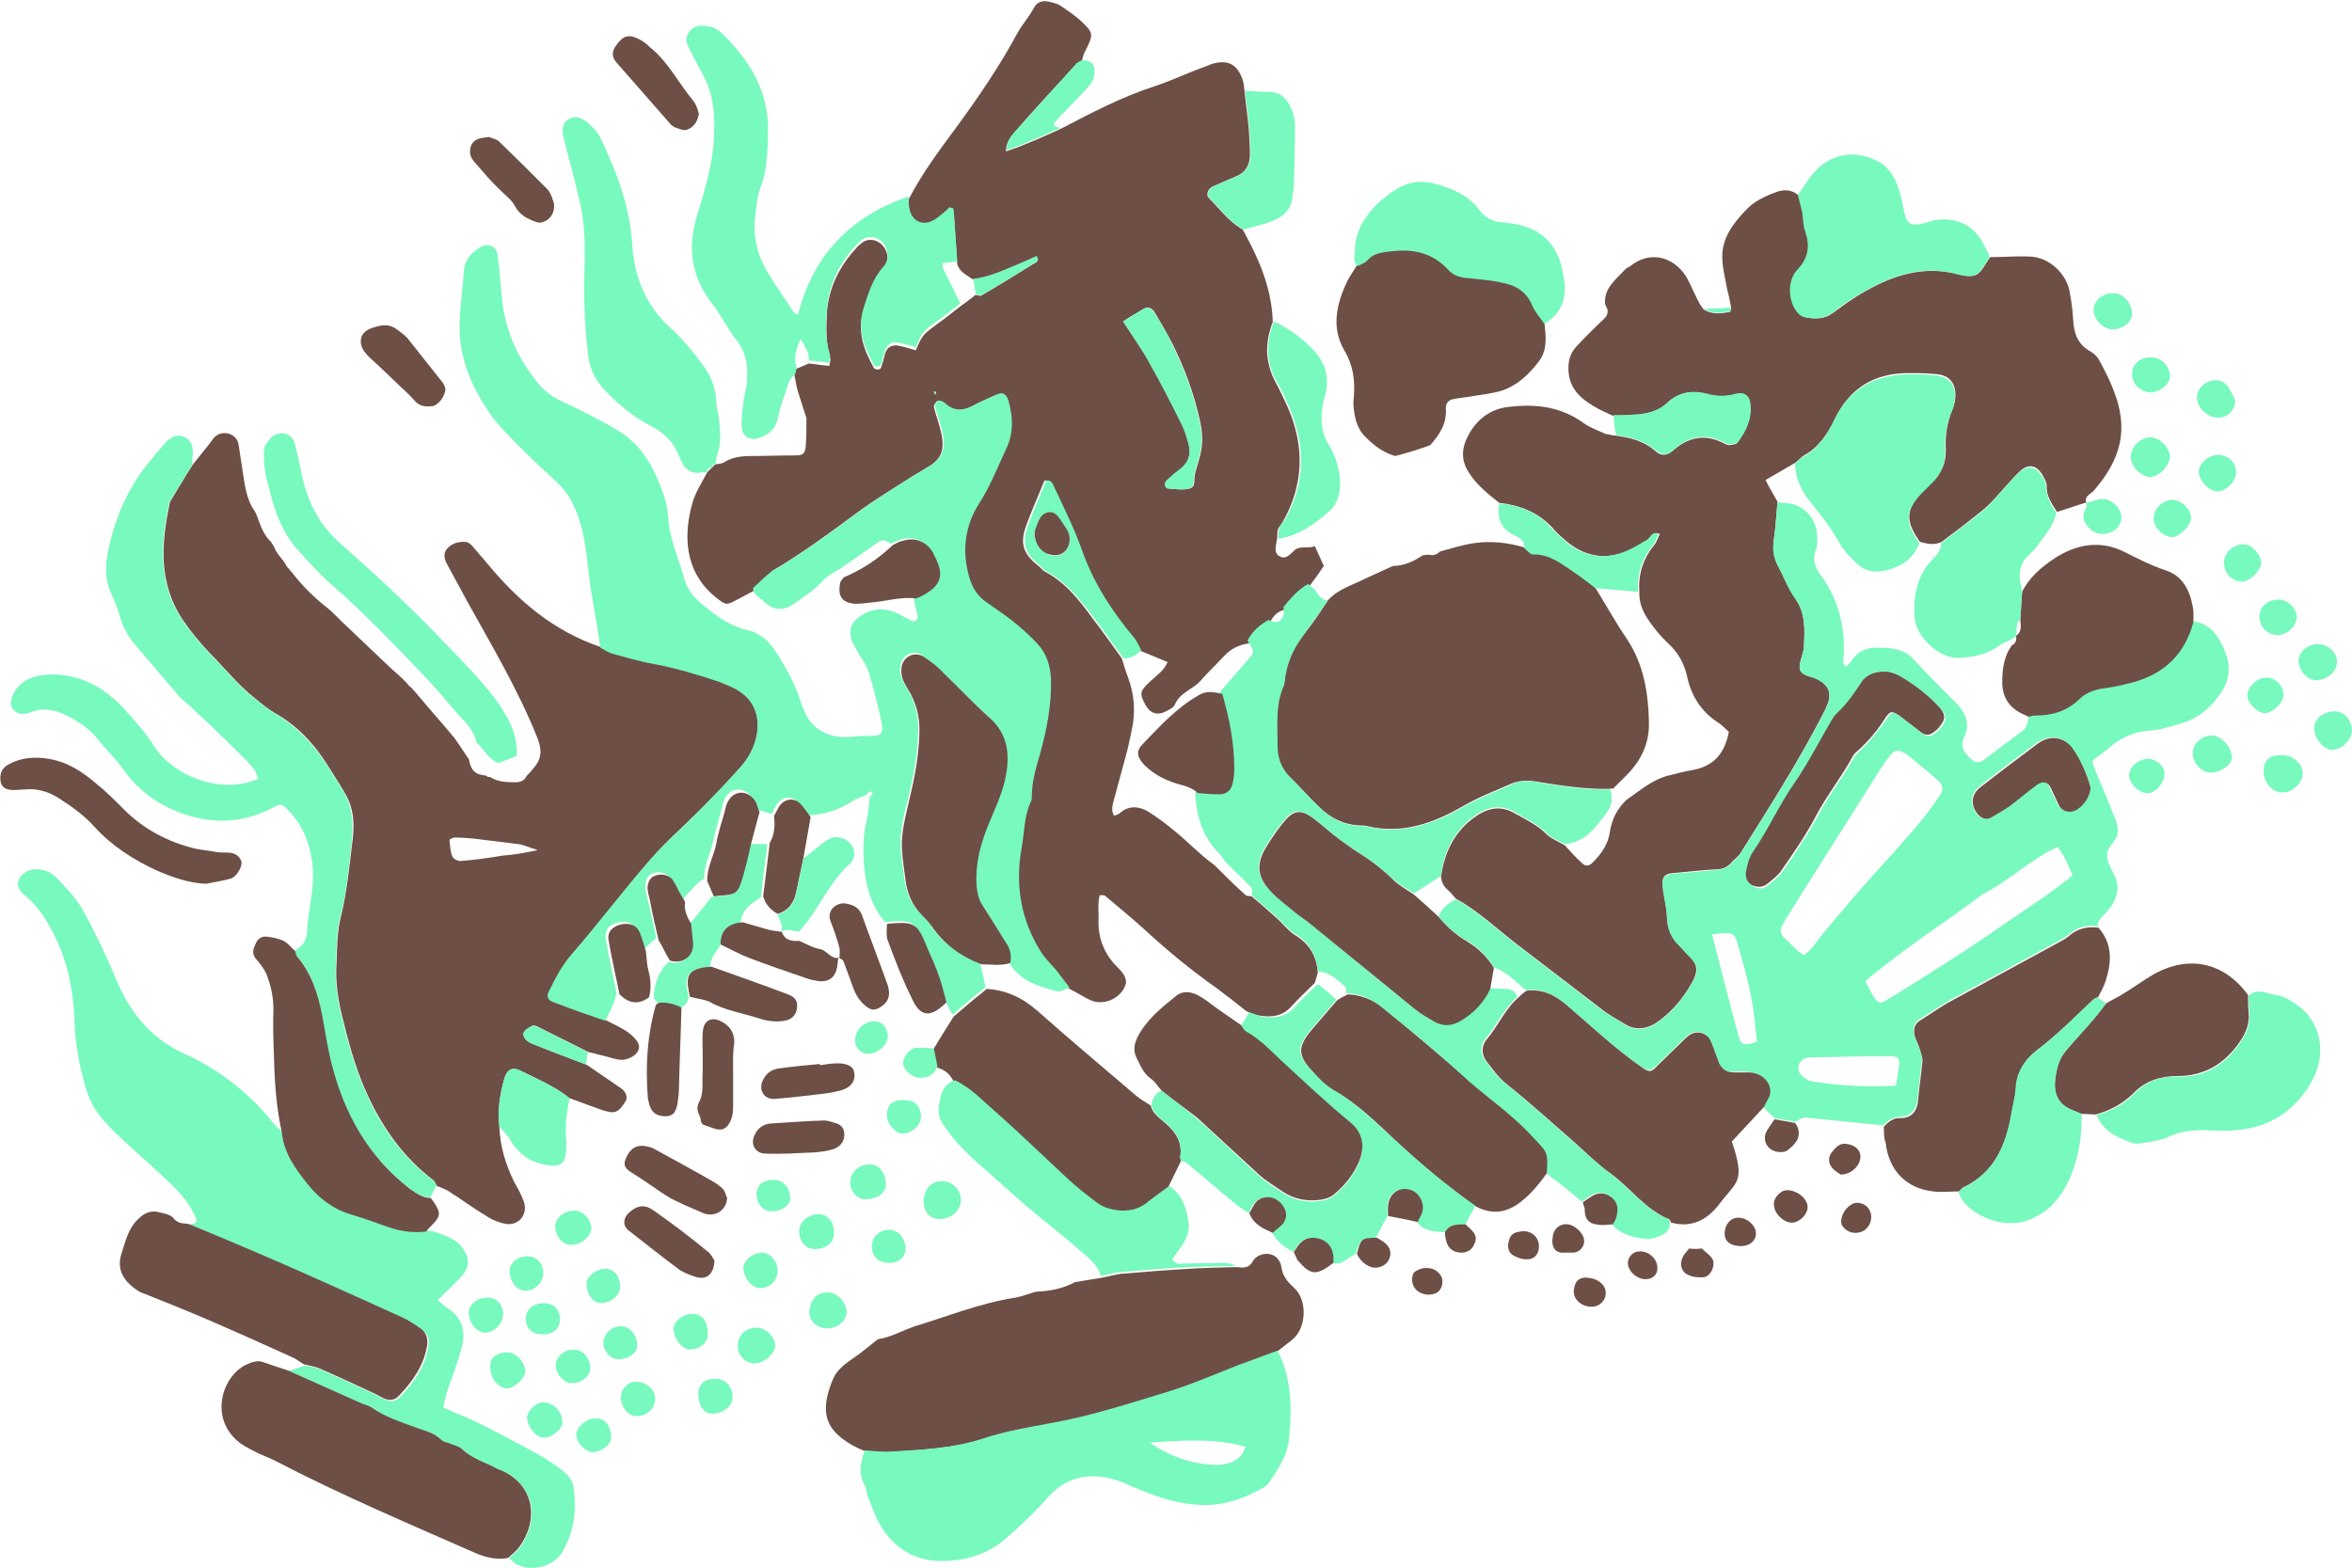 <svg version="1.1"
	 xmlns="http://www.w3.org/2000/svg" xmlns:xlink="http://www.w3.org/1999/xlink" xmlns:a="http://ns.adobe.com/AdobeSVGViewerExtensions/3.0/"
	 x="0px" y="0px" width="100%" height="100%" viewBox="0 0 391.4 261" style="enable-background:new 0 0 961.6 646.4;"
	 xml:space="preserve">
   <path fill="#6d4f45" d="M125.7,98.2c-1.1,0.6-2.1,1.1-3.2,1.7c-1.5,0.8-1.7,0.8-2.9-0.1c-5.1-3.8-6.2-9.5-4.4-16
   	c0.5-1.8,1.6-3.5,2.5-5.2l-0.1,0.1c0.3-0.3,0.5-0.5,0.8-0.8l-0.1,0.1c0.3-0.3,0.5-0.5,0.8-0.8l-0.1,0.1c0.5-0.1,1-0.1,1.4-0.3
   	c1.4-0.9,3-1.1,4.6-1.1c2.4,0,4.9-0.1,7.3-0.1c1.4,0,1.7-0.3,1.8-1.7c0.1-1.5,0.1-2.9,0.1-4.4c0,0,0-0.1,0-0.1
   	c-0.5-1.6-1-3.1-1.5-4.7c-0.2-0.8-0.3-1.6-0.5-2.4c0.1-0.4,0.2-0.7,0.3-1.1c0.7-0.3,1.4-0.6,2.1-0.9c1.1,0.1,2.1,0.3,3.4,0.4
   	c0.1-0.6,0.3-1.1,0.1-1.5c-0.7-2.4-0.6-4.9-0.5-7.3c0.3-4.1,2-7.7,4.9-10.8c0.3-0.4,0.7-0.7,1.1-1c1-0.7,2.5-0.4,3.3,0.6
   	c1,1.1,1.1,2.9,0.1,4c-1.8,2-2.6,4.4-3.3,6.9c-1.1,3.5,0.1,6.5,1.7,9.4c0.2,0.4,1.1,0.4,1.2,0c0.3-0.8,0.5-1.6,0.7-2.4
   	c0.3-0.9,1-1.4,2-1.3c1.1,0.2,2.1,0.5,3.1,0.8c1.1-2.6,1.2-2.6,3.6-4.4c1.3-0.9,2.5-1.9,3.8-2.9c0.8-0.6,1.7-1.2,2.5-1.9
   	c0.3,0,0.8,0.2,1,0.1c2.9-1.7,5.8-3.5,8.7-5.3c0.3-0.2,1-0.3,0.4-1.2c-1,0.4-2,0.9-2.9,1.3c-2.5,1-4.9,2.2-7.6,2.5
   	c-1-0.7-2.2-1.2-2.6-2.5c-0.2-2.9-0.4-5.8-0.6-8.6c0-0.1-0.1-0.2-0.2-0.3c-0.1-0.1-0.2-0.1-0.5-0.1c-0.7,0.6-1.5,1.4-2.4,2
   	c-2,1.2-3.9,0.3-4.3-2c-0.1-0.6-0.1-1.2-0.1-1.8c2.3-4.5,5.3-8.4,8.3-12.5c3.5-4.8,6.9-9.8,9.7-15c0.8-1.5,2-2.8,2.8-4.3
   	c0.5-1,1.2-1.2,2-1.2c0.8,0.1,1.7,0.3,2.4,0.7c1.2,0.8,2.4,1.6,3.5,2.6c2.1,2,2.1,2.2,0.7,5c-0.3,0.5-0.4,1.1-0.6,1.7
   	c-0.3,0.2-0.7,0.3-0.9,0.5c-3.5,3.8-7,7.5-10.3,11.4c-0.6,0.7-1.4,1.6-1.4,3.1c3.3-1.1,6.1-2.4,9-3.7c5.2-2.7,10.3-5.4,15.9-7.2
   	c2.1-0.7,4.1-1.6,6.1-2.4c1.1-0.4,2.3-0.9,3.4-1.3c2.6-0.7,4.1,0.1,5,2.7c0.2,0.6,0.2,1.2,0.3,1.8c0.2,2.1,0.5,4.1,0.7,6.2
   	c0.1,1.5,0.2,2.9,0.2,4.4c0,1.8-0.7,3-2.4,3.7c-1.2,0.5-2.5,1.1-3.7,1.6c-0.9,0.4-1.3,1.4-0.7,2c1.8,1.8,3.3,3.9,5.6,5.2
   	c0.7,1.3,1.4,2.6,2,3.9c1.7,3.6,2.9,7.4,3,11.5c-1.3,3.4-1.3,6.6,0.4,9.9c0.8,1.4,1.4,2.8,2.1,4.3c2.8,6.4,2.7,12.8-0.8,19
   	c-0.2,0.4-0.6,0.8-0.8,1.2c-0.2,0.6-0.1,1.2-0.2,1.8c-0.1,0.9-0.6,2.1,0.3,2.7c1,0.7,1.7,0,2.5-0.8c0.9-1,2.4-0.3,3.5-0.8
   	c0.5,1.1,1,2.2,1.5,3.3c-0.8,1.2-1.6,2.3-2.5,3.5c-1.7,0.9-2.9,2.4-4.1,3.8c-1.2,0.3-1.9,1.1-2.4,2.2c-1.5,0.7-2.7,1.9-3.5,3.4
   	c-1.6,0.2-3,0.9-4.1,2.1c-1.3,1.4-2.7,2.7-4,4.2c-1.3,1.4-3.4,1.9-4.2,3.9c-0.2,0.4-0.7,0.7-1.1,0.9c-1.7,1-3,0.7-3.9-1.1
   	c-0.8-1.5-0.8-2,0.4-3.2c0.8-0.8,1.6-1.4,2.4-2.2c0.4-0.4,0.7-0.9,1-1.5c-1.7-0.7-3.1-1.3-4.6-1.9c-0.4-0.7-0.8-1.5-1.3-2.2
   	c-3.7-4.5-6.7-9.2-8.7-14.7c-1.3-3.6-3-6.9-4.6-10.4c-0.2-0.5-0.4-1.2-1.3-1c-1,2.5-2.1,4.9-3,7.4c-1.1,3-0.6,4.7,1.9,6.7
   	c0.4,0.3,0.7,0.7,1.1,1c3.5,1.8,5.8,4.8,8,7.8c1.7,2.2,3.3,4.5,4.9,6.7c0.3,1,0.6,2.1,1,3.1c1.1,2.9,1.3,5.9,0.6,9
   	c-0.3,1.4-0.6,2.9-1,4.3c-0.6,2.3-1.3,4.7-1.9,7c-0.2,0.9-0.6,1.8,0,2.8c0.3-0.2,0.7-0.2,1-0.5c1.5-1.3,3.2-1.1,4.7-0.2
   	c1.4,0.9,2.8,1.9,4.1,3c2.4,1.9,4.4,4.1,6.9,5.9c1.7,1.7,3.4,3.4,5.2,5c0.2,0.2,0.7,0.1,1,0.2c1.3,1.1,2.6,2.2,3.8,3.3
   	c1.2,1,2.2,2.4,3.5,3.2c2.4,1.5,3.5,3.5,3.7,6.2c-0.2,0.6-0.3,1.1-0.5,1.7c-1.3,1.3-2.6,2.5-3.8,3.8c-1.5,1.8-3.5,2-5.6,1.6
   	c-0.7-0.1-1.4-0.4-2-0.7c-1.6-1.3-3.3-2.6-4.9-3.8c-4.4-3.1-8.5-6.5-12.5-10.2c-2-1.8-4.1-3.5-6.1-5.2c-0.1-0.1-0.4-0.1-0.9-0.1
   	c-0.4,1.5-0.1,3.1-0.2,4.6c0,2.6,0.9,4.8,2.5,6.7c0.6,0.6,1.2,1.2,1.7,1.9c0.3,0.5,0.5,1.2,0.3,1.7c-0.8,2.4-3.8,3.6-6,2.5
   	c-1.2-0.6-2.3-1.3-3.5-1.9c-0.7-1-1.4-2-2.2-2.9c-0.8-1.1-1.9-2-2.6-3.1c-3.3-5.3-4.3-11-3.2-17.2c0.5-2.6,0.4-5.4,1.6-7.9
   	c0.1-0.2,0.1-0.5,0.1-0.7c0-2.5,0.8-4.8,1.4-7.2c1.1-4,1.9-8.1,1.8-12.3c-0.1-2.4-0.8-4.3-2.3-6c-1.3-1.4-2.8-2.7-4.3-3.9
   	c-1.3-1.1-2.8-2-4.2-3c-1.3-1-2.2-2.3-2.7-3.8c-1.5-4.5-0.9-8.8,1.6-12.7c1.8-2.8,3-5.9,4.4-8.9c1.3-2.6,1.1-5.5,0.4-8.2
   	c-0.3-1.1-0.9-1.3-2-0.9c-1.3,0.6-2.7,1.2-4,1.9c-1.6,0.8-3,0.9-4.4-0.4c-0.2-0.2-0.4-0.3-0.6-0.4c-0.2-0.1-0.6-0.2-0.7-0.1
   	c-0.2,0.2-0.5,0.6-0.5,0.9c0.3,1.3,0.8,2.6,1.1,3.8c0.9,3.5,0.1,5-2.2,6.3c-0.8,0.5-1.7,1-2.5,1.5c-2.8,1.8-5.6,3.5-8.3,5.4
   	c-4.9,3.6-9.8,7.3-15.1,10.4C127.8,96.1,126.8,97.2,125.7,98.2z M186.9,53.5c1.6,2.5,3.2,4.7,4.5,7c1.9,3.3,3.6,6.7,5.3,10.1
   	c0.5,1,0.8,2,1.1,3.1c0.5,1.8,0,3.4-1.5,4.5c-0.8,0.6-1.5,1.2-2.2,1.9c-0.4,0.3-0.2,1.2,0.3,1.2c1.2,0.1,2.5,0.3,3.6,0
   	c1.1-0.3,0.6-1.7,0.9-2.6c0.2-0.7,0.4-1.4,0.6-2.1c0.7-2.2,0.7-4.3,0.2-6.5c-1-4.6-2.6-8.9-4.7-13.1c-0.9-1.7-1.9-3.4-2.9-5.1
   	c-0.4-0.6-1.1-1-1.9-0.4C189.2,52.1,188.2,52.6,186.9,53.5z M155.8,65.4c-0.1-0.1-0.1-0.2-0.2-0.3c-0.1,0.1-0.2,0.1-0.2,0.2
   	c0.1,0.1,0.2,0.2,0.3,0.4C155.7,65.6,155.7,65.5,155.8,65.4z"/>
   <path fill="#6d4f45" d="M249.5,83.7c-1.9-1.5-3.8-3-5.1-5.1c-1.1-1.7-1.2-3.4-0.5-5.2c1.4-3.3,3.9-5.4,7.4-5.7c4.3-0.5,8.5,0,12.2,2.7
   	c1.1,0.8,2.4,1.2,3.6,1.8c0.3,0.1,0.7,0.1,1,0.2c0.2,0,0.5,0.1,0.7,0.1c2.4,0.3,4.8,0.9,6.7,2.6c1,0.9,2,0.7,2.9-0.1
   	c2.7-2.4,5.6-2.8,8.7-1.1c0.2,0.1,0.5,0.2,0.7,0.2c0.5-0.1,1.1-0.1,1.3-0.4c1.4-1.9,2.4-3.9,2.1-6.4c-0.2-1.3-1.1-2-2.3-1.7
   	c-1.7,0.5-3.3,0.4-5,0c-2.4-0.7-4.6-0.3-6.5,1.5c-1.6,1.5-3.6,1.9-5.7,2c-1.1,0.1-2.2,0-3.3,0.1c-1.1-0.5-2.2-1-3.2-1.6
   	c-2.4-1.4-4.2-3.2-4.2-6.3c0-1.5,0.4-2.6,1.3-3.6c1.5-1.6,3-3.1,4.6-4.6c0.5-0.5,0.7-0.9,0.6-1.6c-0.1-0.3-0.3-0.6-0.4-0.9
   	c-0.2-2.6,1.7-4,3.3-5.7c0.2-0.3,0.6-0.4,0.9-0.6c3.9-3.1,7.9-0.9,9.5,2.1c0.7,1.3,1.2,2.6,1.9,3.9c0.2,0.4,0.5,0.8,0.8,1.2
   	c1.4,0.9,2.9,0.7,4.4,0.4c0.1,0,0.1-0.4,0.2-0.6c-0.2-1.1-0.4-2.1-0.7-3.2c0,0,0,0,0,0c-0.3-1.8-0.8-3.6-0.8-5.4
   	c0-3.1,1.8-5.5,3.9-7.7c1.4-1.5,3.1-2.3,5-3c1.3-0.5,2.6-0.5,3.8,0.5c0.2,0.9,0.5,1.9,0.7,2.8c0.2,1.1,0.1,2.2,0.5,3.2
   	c0.8,2.4,0.6,4.4-1.3,6.4c-1.7,1.8-1.6,5.2,0,7.1c0.3,0.4,0.8,0.7,1.2,0.8c1.6,0.3,3.1,0.4,4.6-0.7c1.5-1.1,3-2.2,4.5-3.1
   	c4.7-2.8,9.6-4.7,15.3-3.6c1.3,0.3,2.8,0.8,3.9,0.4c1.1-0.4,1.7-2,2.5-3c2.2,0,4.4-0.2,6.6-0.1c3.1,0.1,6,2.7,6.6,5.8
   	c0.3,1.6,0.5,3.1,0.6,4.7c0.1,2.2,0.7,4,2.7,5.2c0.6,0.3,1.3,0.9,1.6,1.5c4.3,7.8,5.9,14-0.9,21.8c-0.5,0.6-1.6,0.8-1.2,2
   	c0,0,0.1-0.1,0.1-0.1c-1.7,0.5-3.3,1.1-5,1.6c-0.8-1.3-1.8-2.6-1.7-4.3c0-0.7-0.5-1.4-0.8-2c-0.9-1.4-2.1-1.7-3.4-0.7
   	c-0.9,0.8-1.7,1.7-2.5,2.6c-1.2,1.3-2.4,2.8-3.7,3.9c-2.3,1.9-4.7,3.7-7.1,5.5c-1.2,0.6-2.4,0.3-3.6,0c-0.1-0.2-0.3-0.4-0.4-0.6
   	c-2-3-1.8-4.9,0.6-7.5c0.6-0.6,1.2-1.3,1.8-1.8c1.6-1.5,2.4-3.4,2.3-5.6c-0.1-2.2,0.2-4.4,1.1-6.5c0.3-0.7,0.4-1.4,0.5-2.1
   	c0.1-2.2-0.9-3.6-3-3.8c-1.6-0.2-3.2-0.2-4.8-0.2c-5.7,0-9.8,2.5-12.3,7.7c-1.2,2.5-2.7,4.7-5.1,6c-0.5,0.3-0.9,0.8-1.4,1.2
   	c-1.7,1-3.3,1.9-5,2.9c0.7,1.4,1.4,2.5,2,3.6c-0.2,2.1-0.3,4.1-0.6,6.2c-0.2,1.5-0.1,2.9,0.6,4.3c1,1.8,1.7,3.9,2.9,5.5
   	c1.8,2.5,1.6,5.3,1.5,8.1c0,0.8-0.4,1.7-0.6,2.5c-0.3,1.3-0.1,1.8,1.1,2.3c0.6,0.2,1.2,0.3,1.7,0.6c2,1,2.5,2.5,1.6,4.5
   	c-0.1,0.2-0.2,0.5-0.3,0.7c-4.2,8.2-9.1,15.9-14,23.7c-0.4,0.7-1.2,1.2-1.8,1.9c-0.6,0.6-1.4,0.9-2.3,0.9c-2.3,0.1-4.6,0.4-6.9,0.6
   	c-1.7,0.1-2.2,0.6-2,2.3c0.2,1.7,0.7,3.4,0.7,5.1c0.1,1.9,0.7,3.3,2,4.6c0.5,0.5,1,1.1,1.5,1.6c1.7,1.7,1.7,2.7,0.7,4.6
   	c-1.4,2.5-3.2,4.7-5.5,6.4c-1.7,1.3-3.8,1.8-5.8,0.5c-1.3-0.8-2.8-1.6-4-2.6c-4.6-3.5-9.1-7-13.7-10.5c-3.4-2.6-6.5-5.6-10.3-7.7
   	c-0.5-0.5-0.9-1.1-1.4-1.5c-0.7-0.6-1-1.3-1.1-2.1c0.5-3.9,2.1-7.3,5.2-9.7c2.1-1.6,4.4-2.5,7.1-0.9c1.8,1,3.7,1.9,5.2,3.4
   	c0.8,0.8,2.1,1.3,3.1,1.9c0.9,1,1.8,2,2.8,2.9c0.7,0.7,1.2,0.6,1.9-0.1c1.4-1.4,2.5-3,2.8-5c0.3-2.1,1.2-3.9,2.8-5.4
   	c2.2-1.5,4.2-3.3,6.9-4c1.3-0.3,2.6-0.7,3.9-0.9c3.6-0.6,5.5-2.7,6.2-6.4c-0.6-0.5-1.2-1.2-1.9-1.6c-2.7-1.8-4.3-4.3-5-7.4
   	c-0.5-2.4-1.6-4.3-3.4-5.9c-0.5-0.5-1-1-1.5-1.6c-1.6-2-3.2-4-3.1-6.8c-0.2-2.9,0.6-5.5,2.5-7.8c0.4-0.5,0.6-1.2,0.9-1.8
   	c-1.1-0.6-1.4,0.6-2,1c-0.9,0.5-1.7,1-2.5,1.4c-3.8,2-7.6,1.6-10.9-1.1c-0.8-0.7-1.7-1.4-2.4-2.3C255.9,85.2,252.9,84.1,249.5,83.7z
   	"/>
   <path fill="#6d4f45" d="M68.4,114.4c0.3,0.3,0.5,0.6,0.8,0.9c0.2,0.2,0.4,0.5,0.6,0.7c1.9,2.3,3.9,4.5,5.8,6.8c0.3,0.4,0.6,0.9,0.9,1.3
   	c0.3,0.5,0.7,1,1,1.5c0.1,0.2,0.3,0.4,0.4,0.6l0.1,0.1c0.4,2,1,2.6,2.9,2.8c0.2,0.2,0.4,0.3,0.6,0.2c1.4,0.9,2.9,0.9,4.4,0.9
   	c0.7,0,1.4-0.3,1.7-1c0.5-0.5,1-1.1,1.4-1.6c1.3-1.6,1.1-3.2,0.3-5.1c-3.2-7.9-7.5-15.1-11.6-22.5c-1.1-2-2.2-4.1-3.3-6.1
   	c-0.5-0.9-0.7-1.9,0.1-2.7c0.8-0.8,1.9-1.1,3-1c0.4,0,0.9,0.4,1.2,0.8c0.8,0.9,1.6,1.9,2.4,2.8c5.1,6.2,11.1,11.3,18.9,13.9
   	c0.7,0.3,1.3,0.8,2,1c2.2,0.6,4.5,1.3,6.8,1.7c3.8,0.7,7.4,1.8,11,3c0.9,0.3,1.8,0.7,2.7,1.2c3,1.6,4.1,4.4,3.5,7.7
   	c-0.4,2-1.3,3.7-2.6,5.2c-2.2,2.5-4.5,4.9-6.8,7.2c-2.8,2.8-5.8,5.4-8.3,8.3c-4.5,5.2-8.6,10.7-13.1,15.8c-1.6,1.9-2.7,4.1-3.8,6.2
   	c-0.4,0.8-0.1,1.4,0.8,1.7c2.9,1,5.8,2,8.6,3.1c1.7,0.9,3.6,1.6,4.9,3.1c0.9,1,0.9,1.9-0.2,2.8c-0.6,0.4-1.3,0.7-2,0.7
   	c-1,0-1.9-0.4-2.8-0.6c-0.9-0.2-1.9-0.5-2.8-0.7c-2.8-1.4-5.6-2.8-8.4-4.2c-0.3-0.2-0.8-0.3-1-0.1c-0.5,0.2-1,0.6-1.3,1.1
   	c-0.1,0.3,0.2,0.9,0.4,1.2c0.3,0.3,0.8,0.6,1.2,0.7c2.9,1.2,5.9,2.3,8.8,3.4c1.9,1.3,3.8,2.6,5.7,3.9c0.9,0.6,1.2,1.6,0.8,2.2
   	c-0.6,0.9-1.2,2-2.5,1.8c-0.8-0.1-1.6-0.4-2.4-0.7c-1.5-0.5-2.9-1.1-4.4-1.6c-2.5-2-5.4-3.2-8.2-4.6c-1.4-0.7-2.3-0.1-2.7,1.4
   	c-0.7,2.6-1.1,5.2-0.8,7.9c0.1,3.2,1,6.2,2.4,9.1c0.6,1.1,1.2,2.1,1.6,3.2c0.9,2.2-0.7,4.3-3,3.9c-1-0.2-2.1-0.6-3-1.2
   	c-2.2-1.3-4.2-2.8-6.4-4.2c-0.6-0.4-1.3-0.6-2-0.9c-0.2-0.3-0.3-0.7-0.5-0.9c-5.3-4-8.9-9.3-11.5-15.3c-1.7-3.9-2.8-8.1-3.8-12.2
   	c-0.7-2.9-1.1-5.8-0.9-8.7c0.1-2.6,0.1-5.2,0.7-7.6c1-4,1.4-8.2,1.9-12.3c0.4-2.8,0.4-5.6-1.1-8.2c-0.9-1.6-1.9-3.1-2.9-4.7
   	c-2.3-3.7-5.2-6.8-9-8.9c-1.2-0.7-2.2-1.6-3.2-2.4c-2.8-2.2-5-5-7.5-7.5c-1.6-1.7-3.1-3.5-4.4-5.4c-4.2-6.2-3.7-12.9-2.2-19.8
   	c1.3-2.1,2.5-4.2,3.8-6.2c1.1-1.4,2.3-2.8,3.4-4.3c1.2-1.6,3.9-1,4.2,1c0.2,1.3,0.4,2.6,0.6,3.9c0.4,2.5,0.6,5.1,2.1,7.2
   	c0.1,0.2,0.2,0.4,0.3,0.6c0.6,1.6,1.1,3.3,2.4,4.5c0.2,0.3,0.3,0.5,0.5,0.8c0.1,0.2,0.2,0.5,0.3,0.7c0.2,0.2,0.3,0.5,0.5,0.7
   	c0.4,0.5,0.8,1,1.1,1.5c0.1,0.2,0.2,0.4,0.4,0.6c0,0,0.1,0.1,0.1,0.1c0.2,0.2,0.4,0.5,0.6,0.7c1.7,2.2,3.7,4.2,5.9,5.9
   	c0.2,0.2,0.5,0.4,0.7,0.6c0,0,0.1,0.1,0.1,0.1c0.2,0.2,0.4,0.4,0.6,0.6c0,0,0.2,0.1,0.1,0.1c0.2,0.2,0.4,0.3,0.5,0.5
   	c2.7,2.6,5.4,5.1,8.1,7.7c0.7,0.7,1.5,1.3,2.2,2c0.3,0.3,0.6,0.6,1,1C68,114.1,68.2,114.3,68.4,114.4z M89.5,141.5
   	c-1.6-0.5-2.4-0.9-3.2-1c-2.4-0.3-4.9-0.6-7.3-0.9c-1.1-0.1-2.2-0.2-3.3-0.2c-0.3,0-0.9,0.3-0.9,0.4c0.1,0.9,0.1,1.9,0.5,2.8
   	c0.2,0.4,1,0.8,1.5,0.7c2.3-0.2,4.6-0.5,6.9-0.9C85.4,142.3,87,142,89.5,141.5z"/>
   <path fill="#78f9be" d="M100.7,169.9c-2.9-1-5.8-2-8.6-3.1c-0.9-0.3-1.2-0.9-0.8-1.7c1.1-2.2,2.1-4.3,3.8-6.2
   	c4.5-5.2,8.6-10.7,13.1-15.8c2.6-3,5.6-5.5,8.3-8.3c2.3-2.4,4.6-4.7,6.8-7.2c1.3-1.5,2.2-3.2,2.6-5.2c0.6-3.3-0.5-6.1-3.5-7.7
   	c-0.9-0.5-1.8-0.8-2.7-1.2c-3.6-1.2-7.2-2.3-11-3c-2.3-0.4-4.5-1.1-6.8-1.7c-0.7-0.2-1.3-0.6-2-1c-0.4-2.7-0.8-5.3-1.3-8
   	c-0.9-4.8-0.8-9.7-2.6-14.4c-0.8-2.1-1.9-3.9-3.6-5.4c-3-2.7-5.9-5.5-8.7-8.5c-2-2.1-3.6-4.7-4.9-7.3c-1.6-3.4-2.5-6.9-2.3-10.7
   	c0.1-2.8,0.5-5.6,0.7-8.4c0.1-1.9,1.3-3.1,2.8-4c1.3-0.7,2.6-0.1,2.8,1.3c0.3,2.3,0.5,4.6,0.7,7c0.5,5.6,2.7,10.4,6.2,14.6
   	c1,1.2,2.3,2.1,3.8,2.8c3.2,1.5,6.4,3.1,9.4,4.9c3.5,2.1,5.6,5.5,7,9.2c0.7,1.7,1.2,3.5,1.3,5.3c0.2,3.5,1.7,6.6,2.6,9.9
   	c0.5,2,1.7,3.4,3.3,4.7c2.2,1.8,4.4,3.4,7.3,4.1c1.9,0.4,3.3,1.6,4.4,3.1c1.1,1.7,2.2,3.5,3.1,5.4c0.7,1.4,1.2,3,1.7,4.4
   	c1.2,3.2,3.5,4.8,7,4.9c1.3,0,2.7-0.3,4-0.2c2.3,0.1,2.4-0.7,2.1-2.3c-0.6-2.8-1.3-5.5-2.1-8.2c-0.3-1.1-1.1-2.2-1.7-3.2
   	c-0.4-0.8-0.9-1.5-1.2-2.3c-0.4-1.4-0.2-2.7,1-3.6c1.9-1.5,3.9-1.9,6.2-1c1,0.4,1.9,1,2.9,1.5c0.4,0.2,1-0.3,0.9-0.8
   	c-0.2-1.1-0.5-2.1-0.7-3.2c0.3-0.1,0.7-0.3,1-0.4c3.2-1.7,3.8-3.4,2.2-6.5c-0.2-0.3-0.3-0.7-0.5-1c-1.1-1.6-2.8-2.3-4.8-1.7
   	c-0.6,0.2-1.1,0.5-1.7,0.7c-0.6-0.5-1.3-0.8-2-0.3c-2.1,1.5-4.2,2.9-6.3,4.4c-1.2,0.7-2.3,1.3-3.2,2.3c-1.3,1.4-3,2.5-4.6,3.6
   	c-1.7,1.2-3.4,1.2-5-0.4c-0.7-0.7-1.7-1-1.8-2.2c1.1-1,2.1-2.1,3.3-2.9c5.3-3.1,10.2-6.8,15.1-10.4c2.7-1.9,5.5-3.6,8.3-5.4
   	c0.8-0.5,1.7-1,2.5-1.5c2.2-1.3,3.1-2.8,2.2-6.3c-0.3-1.3-0.8-2.6-1.1-3.8c-0.1-0.2,0.2-0.6,0.5-0.9c0.1-0.1,0.5,0,0.7,0.1
   	c0.2,0.1,0.4,0.2,0.6,0.4c1.4,1.3,2.9,1.1,4.4,0.4c1.3-0.7,2.6-1.3,4-1.9c1-0.5,1.6-0.2,2,0.9c0.8,2.8,0.9,5.6-0.4,8.2
   	c-1.4,3-2.6,6.1-4.4,8.9c-2.5,3.9-3,8.2-1.6,12.7c0.5,1.6,1.4,2.9,2.7,3.8c1.4,1,2.8,1.9,4.2,3c1.5,1.2,3,2.5,4.3,3.9
   	c1.5,1.6,2.2,3.6,2.3,6c0.1,4.2-0.7,8.3-1.8,12.3c-0.7,2.4-1.4,4.7-1.4,7.2c0,0.2,0,0.5-0.1,0.7c-1.2,2.5-1.1,5.2-1.6,7.9
   	c-1.1,6.2-0.1,11.9,3.2,17.2c0.7,1.1,1.7,2.1,2.6,3.1c0.7,0.9,1.4,1.9,2.2,2.9c-0.7,0.2-1.4,0.7-2,0.6c-3.1-0.8-6.3-1.7-8.1-4.8
   	c0.3-1.3,0-2.4-0.7-3.5c-1.3-2.1-2.5-4.2-3.9-6.2c-0.7-1.1-0.9-2.2-1-3.5c-0.2-3.5,0.8-6.8,2-10c0.9-2.4,2.1-4.7,2.7-7.2
   	c1-3.9,0.8-7.7-2.7-10.7c-2.6-2.2-4.9-4.8-7.4-7.2c-1.1-1-2.2-1.9-3.4-2.8c-1.6-1.1-3.6,0-3.7,2c-0.1,1.2,0.3,2.1,0.9,3.1
   	c1.5,2.3,2.2,4.9,2.1,7.6c-0.1,3.8-0.8,7.5-1.7,11.2c-0.7,2.7-1.4,5.5-1.2,8.3c0.1,1.7,0.4,3.4,0.6,5.1c0.3,2.1,1.1,4,2.6,5.6
   	c0.6,0.6,1.2,1.2,1.7,1.9c2,3.1,4.9,5.1,8.3,6.4c0.3,1.3,0.6,2.7,0.9,4c-0.9,0.8-1.9,1.5-2.8,2.3c-0.9,0.8-1.8,1.5-2.7,2.3
   	c-0.4-0.8-0.8-1.6-1.3-2.4c-0.4-1.4-0.7-2.8-1.2-4.2c-0.6-1.7-1.4-3.4-2.1-5.1c-1.5-3.7-2-4.1-5.9-3.8c-0.2,0-0.5,0.1-0.7,0.1
   	c-2.3-2.7-3.2-5.8-3.5-9.3c-0.2-2.6-0.2-5,0.4-7.5c0.3-1.3,0.4-2.6,0.5-4c0.2-0.2,0.6-0.7,0.5-0.7c-0.5-0.6-0.7,0-1,0.3
   	c-0.8,0.3-1.6,0.6-2.3,1c-2.2,1.5-4.7,2.3-7.4,2.4c-0.6-0.8-1.1-1.6-1.8-2.3c-0.9-0.9-2.3-0.9-3.2,0.2c-0.5,0.5-0.7,1.3-1.1,1.9
   	c-0.8-0.3-1.7-0.5-2.5-0.8c-0.3-0.7-0.4-1.5-0.8-2c-1.4-1.9-3.7-1.7-4.6,0.5c-0.2,0.4-0.2,0.9-0.4,1.4c-0.5,1.8-1,3.5-1.4,5.3
   	c-0.4,2.1-1.6,4.1-1.5,6.3c-0.5,0.4-1,0.6-1.4,1.1c-0.8,0.8-1.5,1.6-2.2,2.4c-0.3-0.5-0.6-1-0.9-1.5c-0.3-0.6-0.6-1.3-1-1.9
   	c-0.7-1-2.2-1.4-3.2-0.9c-0.8,0.3-1.2,1.4-1.1,2.5c0.1,0.6,0.2,1.2,0.4,1.8c0.5,2.1,1,4.3,1.4,6.4c-0.7,0.7-1.5,1.3-2.2,2
   	c-0.3-1-0.7-2.1-1-3.1c-0.5-1.3-1.7-1.9-3.3-1.4c-1.4,0.3-2.1,1.3-1.9,2.7c0.5,3,1.2,6,1.8,8.9C102.3,166.9,101.5,168.4,100.7,169.9
   	z"/>
   <path fill="#78f9be" d="M242.3,149.7c3.8,2.1,6.9,5.1,10.3,7.7c4.6,3.5,9.1,7,13.7,10.5c1.3,1,2.7,1.7,4,2.6c2.1,1.3,4.1,0.8,5.8-0.5
   	c2.3-1.7,4.1-3.9,5.5-6.4c1.1-1.9,1.1-2.9-0.7-4.6c-0.5-0.5-1-1.1-1.5-1.6c-1.3-1.2-1.9-2.7-2-4.6c0-1.7-0.6-3.4-0.7-5.1
   	c-0.2-1.7,0.3-2.1,2-2.3c2.3-0.2,4.6-0.4,6.9-0.6c0.9-0.1,1.7-0.3,2.3-0.9c0.6-0.6,1.3-1.1,1.8-1.9c4.9-7.8,9.8-15.5,14-23.7
   	c0.1-0.2,0.2-0.4,0.3-0.7c0.9-2.1,0.4-3.5-1.6-4.5c-0.5-0.3-1.2-0.4-1.7-0.6c-1.2-0.5-1.4-1-1.1-2.3c0.2-0.8,0.5-1.7,0.6-2.5
   	c0.2-2.8,0.3-5.6-1.5-8.1c-1.2-1.7-1.9-3.7-2.9-5.5c-0.7-1.4-0.9-2.8-0.6-4.3c0.3-2.1,0.4-4.1,0.6-6.2c0.8,0.1,1.7,0.1,2.5,0.3
   	c2.5,0.7,4,2.8,4.1,5.4c0,0.7,0.1,1.5-0.2,2.2c-0.7,1.7-0.1,3.1,0.9,4.4c2.9,4,4,8.6,3.7,13.5c0,0.5-0.4,1.2,0.5,1.5
   	c0.3-0.3,0.5-0.5,0.7-0.8c1-1.6,2.5-2.3,4.3-2.3c2.2,0,4.4,0.1,6.1,1.9c2.3,2.5,4.7,4.9,7.1,7.3c1.6,1.6,2.4,3.4,1.4,5.6
   	c-0.8,1.7,0,2.8,1.2,3.8c0.6,0.6,1.3,0.6,2,0.1c2.1-1.6,4.3-3.2,6.4-4.8c0.9-0.7,1-1.6,1.1-2.6c0.4-0.1,0.7-0.2,1.1-0.2
   	c2.8,0,5.2-0.7,7.3-2.7c1.2-1.2,2.9-1.7,4.6-1.9c1.6-0.2,3.1-0.6,4.6-1c5.1-1.4,8.3-4.8,9.8-9.9c3.1,0.5,4.4,2.8,5.4,5.4
   	c0.9,2.5,0.5,4.8-1.1,6.9c-1.5,2.2-3.5,3.8-6,4.6c-1.9,0.6-3.8,1.2-5.7,1.3c-2.4,0.2-4.5,1.1-6.3,2.6c-0.9,0.8-1.9,1.5-3.1,2.4
   	c0.2,1.2,0.8,2.4,1.3,3.6c0.9,2.1,1.8,4.3,2.6,6.4c0.5,1.3,0.5,2.6-0.6,3.8c-1,1.1-1.1,2.4-0.4,3.7c0.1,0.2,0.2,0.5,0.3,0.7
   	c1.8,2.8,0.9,5.1-1.1,7.3c-0.6,0.6-1.3,1.1-1.2,2.1c-1.8-0.3-3.4,0.1-4.8,1.3c-0.5,0.4-1,0.7-1.5,1c-6,3.3-12,6.5-18,9.8
   	c-1.8,1-3.5,2.2-5.3,3.3c-1,0.6-1.2,1.6-1,2.5c0.2,0.8,0.6,1.6,0.9,2.4c0.2,0.7,0.5,1.4,0.4,2.1c-0.2,2.1-0.5,4.1-0.7,6.2
   	c-0.1,1.6-1,3.1-2.9,3.1c-1.2,0-2,0.6-2.8,1.4c-4.4-0.4-8.7-0.9-13.1-1.3c-0.5,0-1,0.5-1.6,0.7c-1.1-0.2-2.3-0.4-3.4-0.6
   	c-0.6-0.6-1.3-1.2-1.9-1.9c0.4-0.9,1.1-1.8,1.1-2.6c-0.1-1.7-1.6-3-3.4-3.2c-0.9-0.1-1.7-0.1-2.6,0c-1.4,0-2.3-0.6-2.7-2
   	c-0.4-1.2-0.7-2.3-1.3-3.4c-0.6-1.3-2.3-1.6-3.5-0.8c-0.4,0.3-0.7,0.7-1.1,1c-1.4,1.4-2.8,2.8-4.2,4.1c-1.1,1-1.4,1-2.5,0.3
   	c-4.5-3.1-8.5-6.9-12.7-10.5c-2-1.7-4-2.6-6.6-2.3c-1.7-1.4-3.2-3.1-5.3-3.8c-1.1-1.8-2.4-3.2-4.3-4.3c-1.9-1.1-3.6-2.5-4.9-4.2
   	C239.9,151.2,241,150.3,242.3,149.7z M300.2,159c1.5-1.1,2.3-2.6,3.4-3.9c2.6-3.1,5.2-6.2,7.9-9.2c2.6-2.9,5.3-5.8,7.8-8.8
   	c1.3-1.5,2.4-3.1,3.5-4.7c0.7-1,0.5-1.8-0.4-2.6c-1.6-1.4-3.2-2.7-4.8-4c-0.2-0.2-0.4-0.3-0.6-0.4c-1.1-0.7-1.7-0.6-2.5,0.4
   	c-0.7,0.9-1.3,1.8-1.9,2.7c-4.8,7.7-9.7,15.3-14.5,23c-2.6,4.2-2.4,3.3,0.9,6.6C299.3,158.5,299.8,158.7,300.2,159z M314.1,111.8
   	c-2.2-0.1-3.2,0.5-3.9,1.6c-1.3,1.9-2.6,3.8-4.3,5.5c-0.7,0.7-1.1,1.6-1.6,2.4c-1.9,3.1-3.5,6.4-5.6,9.4c-2.5,3.6-4.3,7.7-6.8,11.3
   	c-0.6,0.9-0.9,2-1.1,3.1c-0.2,1.1,0.3,2.1,1.1,2.5c0.8,0.4,1.7,0.4,2.4-0.3c0.8-0.7,1.8-1.4,2.4-2.3c2-2.9,4-5.9,5.7-9
   	c1.7-3.4,4.1-6.3,6-9.7c0.2-0.4,0.6-0.8,0.9-1.1c1.8-1.7,3.3-3.6,4.7-5.6c0.8-1.2,1.1-1.2,2.4-0.2c1.2,0.9,2.3,1.8,3.5,2.7
   	c0.8,0.6,1.5,0.5,2.3-0.2c0.3-0.2,0.5-0.5,0.8-0.8c1-1.2,1-2.1-0.1-3.2c-1.9-2.1-4.2-3.8-6.6-5.2C315.3,112,314.3,111.8,314.1,111.8
   	z M310.4,163.3c0.6,1.1,0.9,1.8,1.4,2.6c0.7,1.1,1.1,1.2,2.1,0.6c4.3-2.6,8.5-5.3,12.7-8c3.7-2.4,7.3-5,10.9-7.4
   	c2.5-1.7,5-3.4,7.4-5.4c-0.8-1.7-1.3-3.3-2.5-4.7c-4.5,2-8,5.6-12.4,7.8C323.6,153.6,316.8,157.9,310.4,163.3z M347.9,131.1
   	c-0.5-2.2-1.6-4.6-3.3-6.8c-1.6-2-3.9-1.9-5.6-0.7c-3.2,2.4-6.5,4.8-9.6,7.3c-1.5,1.2-1.6,3-0.5,4.5c0.6,0.8,1.4,1.1,2.2,0.6
   	c1.1-0.5,2.2-1.1,3.1-1.9c1.6-1.1,3.1-2.4,4.6-3.6c0.8-0.6,1.7-0.5,2.2,0.4c0.5,1,0.9,2,1.4,3c0.4,0.8,1.2,1.2,2.1,1.1
   	C346.1,134.9,347.8,133,347.9,131.1z M315.5,180.7c0.2-1.2,0.4-2.2,0.5-3.1c0.2-1.4-0.1-1.8-1.5-1.8c-4.4,0-8.8,0.1-13.2,0.2
   	c-0.1,0-0.2,0-0.4,0c-1.5,0.2-2.2,1.9-1.1,3c0.5,0.5,1.2,0.9,1.8,1C306.1,180.7,310.6,181,315.5,180.7z M292.4,173.4
   	c-0.2-1.4-0.3-2.9-0.5-4.3c-0.5-4.3-1.7-8.4-2.9-12.5c-0.2-0.8-0.7-1.3-1.6-1.3c-0.8,0-1.6,0.1-2.5,0.2c1.5,5.8,2.9,11.4,4.4,16.9
   	C289.7,174,290.3,174.1,292.4,173.4z"/>
   <path fill="#6d4f45" d="M221,99.9c1.7-1.9,4.1-2.5,6.2-3.6c1.5-0.7,3.1-1.4,4.6-2.1c1.9,0,3.5-0.8,5-1.8c0.3,0,0.6,0,0.9-0.1
   	c0.7,0.2,1.4,0.1,1.9-0.5c1.9-0.5,3.7-1.1,5.7-1.4c2.8-0.4,5.6-0.1,8.3,0.7c0.5,0.4,1,1.1,1.4,1c2.8-0.1,4.8,1.6,6.9,3
   	c1.2,0.8,2.4,1.7,3.5,2.6c1.8,2.9,3.4,5.8,5.3,8.6c2.8,4.2,3.6,8.9,3.7,13.9c0.1,3.5-1.3,6.4-3.7,8.8c-0.8,0.8-1.5,1.5-2.3,2.3
   	c-0.2-0.1-0.3-0.1-0.5,0c-3.9,0.1-7.8-0.5-11.6-1.1c-1.6-0.3-3.2-0.4-4.7,0.2c-2.7,1.2-5.4,2.2-8,3.7c-5,2.9-10.2,4.8-16.1,3.4
   	c-0.4-0.1-0.7-0.1-1.1-0.1c-2.7-0.1-5-1.2-6.9-3.1c-1.7-1.6-3.2-3.4-4.9-5c-1.5-1.5-2.1-3.3-2.1-5.3c0-3.4-0.3-6.9,1.1-10.1
   	c0.2-0.4,0.2-1,0.2-1.4c0.4-2.3,1.2-4.4,2.7-6.4C218.2,104.2,219.6,102,221,99.9z"/>
   <path fill="#78f9be" d="M31.6,203.8c0.5-0.2,1.4,0,1-1c-0.8-2.1-2.2-3.8-3.8-5.4c-2.4-2.3-4.9-4.5-7.3-6.7c-1.3-1.2-2.5-2.3-3.7-3.6
   	c-1.8-1.8-3-4-3.6-6.3c-1-3.5-1.7-7.1-1.8-10.8c-0.2-5.3-1.2-10.4-3.8-15.2c-1.2-2.2-2.5-4.2-4.5-5.8c-0.8-0.7-1.4-1.5-1-2.5
   	c0.5-1.1,1.4-1.7,2.6-1.8c1.4-0.1,2.8,0.4,3.7,1.4c1.6,1.7,3.3,3.4,4.4,5.4c2,3.6,3.8,7.4,5.4,11.2c2.3,5.7,5.8,10.1,11.5,12.7
   	c5.9,2.7,10.9,6.6,14.9,11.7c0.4,0.5,0.9,0.8,1.3,1.2c0.2,3.5,2.2,6.1,4.3,8.6c1.9,2.4,4.3,4.2,7.4,5.1c2.1,0.6,4.1,1.4,6.2,2.1
   	c2,0.7,4,0.9,6.1,0.7c1.6,0.1,3.1,0.8,4.5,1.5c0.5,0.3,1,0.7,1.4,1.2c1.6,2.2,1.4,3.5-0.5,5.5c-1.1,1.1-2.2,2.2-3.5,3.4
   	c0.8,0.6,1.3,1.1,1.9,1.5c2.2,1.5,2.8,3.7,2.2,6.1c-0.5,2-1.2,4-1.9,5.9c-0.5,1.4-1,2.7-1.2,4.4c2,0.9,3.9,1.6,5.7,2.5
   	c2.7,1.3,5.4,2.8,8.1,4.2c1.3,0.7,2.6,1.4,3.8,2.2c1,0.7,2,1.3,2.9,2.2c0.5,0.5,1,1.2,1.1,1.9c0.6,3.8,0.2,7.6-1.8,11
   	c-1.3,2.2-4.5,3.3-7.1,2.3c-0.7-0.2-1.2-0.8-1.8-1.2c0.6-0.6,1.3-1.1,1.8-1.8c3.2-4.4,2.8-10.4-3.3-12.9c-0.1,0-0.2-0.1-0.3-0.1
   	c-2-1.1-4.3-1.8-6-3.4c-0.4-0.4-1.1-0.5-1.6-0.7c-0.6-0.2-1.3-0.3-1.7-0.7c-1.3-1.3-3-1.7-4.6-2.2c-2.4-0.9-4.8-1.7-7-3.2
   	c-0.5-0.3-1.1-0.5-1.7-0.7c-4.1-1.8-8.2-3.7-12.3-5.5c0.9-0.3,1.9-0.6,2.8-0.9c0.8,0.2,1.7,0.2,2.4,0.6c3,1.3,6,2.7,9,4.1
   	c0.7,0.3,1.3,0.7,2,1c0.9,0.4,1.7,0.2,2.4-0.5c2.3-2.4,4.2-5.1,4.7-8.5c0.2-1.1-0.1-2-1-2.6c-1-0.7-2-1.4-3.1-1.9
   	c-4.4-2-8.9-4.1-13.3-6c-5.1-2.3-10.3-4.5-15.4-6.7C36.1,205.7,33.9,204.8,31.6,203.8z"/>
   <path fill="#6d4f45" d="M205.7,210.9c1.1,0.1,2.1,0.3,2.8-1c0.7-1.2,2.5-1.5,3.5-0.9c0.6,0.3,1.1,1.1,1.2,1.7c0.2,1.6,0.9,2.5,2.1,3.6
   	c2.4,2.1,2.1,7-0.4,8.8c-0.8,0.6-1.5,1.2-2.3,1.8c-2.2,0.8-4.3,1.6-6.5,2.4c-3.8,1.4-7.4,3.1-11.3,4.3c-6.6,2-13.3,4.2-20.1,5.4
   	c-3.7,0.7-7.5,1.3-11,2.5c-5.1,1.6-10.3,1.8-15.5,2.2c-1.4,0.1-2.9-0.1-4.3-0.2c-1.4-0.5-2.6-1.2-3.8-2.1c-3.3-2.5-3.2-5.7-1.5-9.8
   	c0.6-1.5,1.9-2.5,3.2-3.4c1.5-1,2.9-2.2,4.3-3.3c2.1-0.3,4-1.4,6-2.1c5.6-1.7,11-3.9,16.8-4.8c1.2-0.2,2.3-0.7,3.5-1
   	c2.3-0.1,4.5-0.5,6.5-1.6c1.4-0.2,2.9-0.5,4.3-0.7c1.2-0.2,2.4-0.6,3.6-0.7c3.6-0.3,7.3-0.6,10.9-0.8
   	C200.4,211,203.1,211,205.7,210.9z"/>
   <path fill="#78f9be" d="M32,77.3c-1.3,2.1-2.5,4.2-3.8,6.2c-1.5,6.8-2,13.6,2.2,19.8c1.3,1.9,2.8,3.7,4.4,5.4c2.5,2.5,4.7,5.3,7.5,7.5
   	c1.1,0.8,2.1,1.8,3.2,2.4c3.8,2.2,6.7,5.3,9,8.9c1,1.5,2,3.1,2.9,4.7c1.4,2.6,1.4,5.4,1.1,8.2c-0.5,4.1-0.8,8.2-1.9,12.3
   	c-0.6,2.4-0.6,5.1-0.7,7.6c-0.2,2.9,0.2,5.8,0.9,8.7c1,4.2,2.1,8.3,3.8,12.2c2.6,6.1,6.2,11.3,11.5,15.3c0.3,0.2,0.4,0.6,0.5,0.9
   	c-0.3,0.6-0.7,1.3-1,1.9c-1.4,0-2.6-0.8-3.6-1.6c-6.8-5.3-10.8-12.4-12.9-20.7c-0.7-2.7-1.1-5.5-1.6-8.2c-0.7-3.5-1.6-6.9-4.1-9.6
   	c-0.2-0.3-0.3-0.7-0.4-1c1.4-0.6,2.1-1.9,2.1-3.2c0.2-3.7,1.3-7.2,0.9-11c-0.4-3.8-1.8-7.1-4.6-9.7c-0.5-0.5-1-0.4-1.6-0.1
   	c-4.8,2.7-9.9,3.1-15.2,1.3c-4-1.4-7.4-3.7-9.9-7.2c-1.4-2-3.2-3.7-4.7-5.6c-1.3-1.5-2.9-2.6-4.7-3.5c-1.9-1-3.9-1.5-6-0.7
   	c-1.1,0.4-2.2,0.6-3.1-0.4c-0.7-0.7-0.4-2.1,0.5-3.4c1.3-1.7,3.1-2.3,5.1-2.4c4.8-0.3,8.9,1.7,12.2,5c2.1,2.2,4.1,4.5,5.8,7.1
   	c3,4.7,11.1,8,17.2,5.2c-0.3-0.6-0.5-1.3-0.9-1.8c-1.2-1.4-2.5-2.6-3.8-3.9c-1.2-1.2-2.5-2.4-3.7-3.6c-1-0.9-2-1.8-2.9-2.7
   	c-0.6-0.6-1.3-1.1-1.9-1.7c-2.5-2.9-4.9-5.8-7.4-8.7c-1-1.2-1.8-2.6-2.3-4.1c-0.4-1.4-0.9-2.8-1.5-4.1c-1.1-2.2-1.1-4.6-0.7-6.8
   	c1.1-5.7,3.3-11,7.1-15.5c0.5-0.6,0.9-1.2,1.4-1.7c0.4-0.5,0.8-0.9,1.2-1.4c0.8-0.8,1.8-1.4,3-0.9c1.2,0.5,1.5,1.5,1.5,2.7
   	C32,76.1,32,76.7,32,77.3z"/>
   <path fill="#78f9be" d="M143.9,241.4c1.4,0.1,2.9,0.3,4.3,0.2c5.2-0.3,10.4-0.5,15.5-2.2c3.6-1.2,7.3-1.8,11-2.5
   	c6.9-1.2,13.5-3.4,20.1-5.4c3.8-1.2,7.5-2.8,11.3-4.3c2.2-0.8,4.3-1.6,6.5-2.4c2.4,4.7,2.4,9.7,1.9,14.7c-0.2,2.6-1.7,4.8-3.1,7
   	c-0.4,0.6-1,1.1-1.7,1.4c-2.8,1.5-5.7,2.6-9.1,2.6c-4.5,0-8.6-1.5-12.7-3.3c-0.9-0.4-1.8-0.8-2.7-1c-4.1-1.1-7.7-0.4-10.7,2.9
   	c-2.1,2.4-4.4,4.6-6.8,6.7c-2.8,2.6-6.3,3.8-10,4c-5,0.3-8.8-1.8-11.3-6.1c-0.8-1.4-1.3-2.9-1.9-4.4c-0.3-0.7-0.3-1.5-0.6-2.1
   	C142.8,245.4,143.2,243.4,143.9,241.4z M191.3,240.1c3.2,2.2,6.7,3.5,10.5,3.7c1.7,0.1,3.5-0.2,4.7-1.5c0.4-0.4,0.5-1,0.8-1.5
   	C201.9,239.3,196.6,239.8,191.3,240.1z"/>
   <path fill="#78f9be" d="M221,99.9c-1.5,2.1-2.9,4.2-4.4,6.3c-1.4,1.9-2.3,4-2.7,6.4c-0.1,0.5-0.1,1-0.2,1.4c-1.5,3.3-1.1,6.7-1.1,10.1
   	c0,2,0.6,3.8,2.1,5.3c1.6,1.6,3.2,3.4,4.9,5c1.9,1.9,4.2,3,6.9,3.1c0.4,0,0.7,0,1.1,0.1c5.9,1.4,11.1-0.5,16.1-3.4
   	c2.5-1.4,5.3-2.5,8-3.7c1.5-0.7,3.1-0.5,4.7-0.2c3.9,0.6,7.7,1.2,11.6,1.1c0.4,1.4,0.2,2.8-0.6,3.8c-1.8,2.5-3.6,5-7,5.3
   	c-1-0.6-2.3-1-3.1-1.9c-1.5-1.5-3.4-2.3-5.2-3.4c-2.7-1.6-5-0.7-7.1,0.9c-3.1,2.4-4.8,5.8-5.2,9.7c-1.5,1-3,1.9-4.5,2.9
   	c-1.3-0.9-2.7-1.6-3.9-2.7c-2-1.9-4.1-3.4-6.4-4.8c-0.7-0.4-1.4-1-2.1-1.5c-1.5-1.2-3-2.5-4.6-3.7c-1.8-1.3-3-1.3-4.5,0.4
   	c-1.2,1.4-2.2,2.9-3.2,4.5c-1.7,2.8-1.5,4.9,0.7,7.3c1.2,1.2,2.5,2.3,3.9,3.4c0.9,0.8,2,1.4,2.9,2.2c5.8,4.7,11.5,9.5,17.3,14.1
   	c0.9,0.8,2,1.3,3.1,2c1.5,0.9,3,0.7,4.5-0.1c2.2-1.3,3.9-3,4.9-5.3c0.9,0,1.9,0.1,2.8,0.1c0.9,0,1.5,0.5,1.8,1.3
   	c-2.2,2-3.4,4.7-5.3,7c-0.9,1.1-0.9,2.5,0,3.7c1,1.3,2,2.7,3.4,3.8c3.9,3.1,7.6,6.5,11.4,9.8c1.9,1.7,3.8,3.5,5.8,5
   	c3.3,2.4,5.8,6,9.7,7.6c0.2,0.1,0.3,0.4,0.4,0.6c0,0.9-0.3,1.7-1.2,2.1c-0.9,0.4-1.9,0.8-2.7,0.7c-2.2-0.2-4.3-0.7-5.8-2.5
   	c0.2-0.4,0.5-0.8,0.6-1.3c0.5-1.6,0.1-2.6-1.1-3.4c-1.1-0.7-2.2-0.6-3.3,0.2c-0.4,0.3-0.8,0.6-1.2,0.8c-1-0.9-2-1.7-3-2.5
   	c-1-0.8-2.1-1.6-3.1-2.4c0.2-3.4,0.2-3.4-2.1-5.8c-1.2-1.2-2.4-2.4-3.7-3.6c-2.6-2.2-5.4-4.2-7.9-6.6c-4.4-4.1-9-7.9-13.7-11.6
   	c-1.7-1.4-3.5-2.1-5.7-2.2c0-0.3,0.1-0.8-0.1-1c-1.3-1.2-2.6-2.5-4.6-2.6c-0.2-2.7-1.3-4.7-3.7-6.2c-1.3-0.8-2.3-2.1-3.5-3.2
   	c-1.3-1.1-2.6-2.2-3.8-3.3c0-0.5,0.2-1.1-0.1-1.3c-1.4-1.5-2.9-2.8-4.3-4.3c-0.3-0.4-0.5-0.8-0.9-1.2c-2.9-2.9-4-6.5-4.1-10.4
   	c1.1,0.1,2.2,0.2,3.3,0.2c1.3,0,2.1-0.5,2.4-1.7c0.2-0.8,0.3-1.7,0.3-2.5c0-4.3-0.8-8.4-2-12.5c1.6-1.8,3.1-3.6,4.7-5.4
   	c1.2-1.4,1.2-1.4,0-3.3c0.8-1.5,2-2.6,3.5-3.4c1.5,0.6,2,0.4,2.5-0.8c0.1-0.4,0-0.9,0-1.4c1.2-1.4,2.4-2.9,4.1-3.8
   	c0.5,0.5,1.1,0.8,1.4,1.4C219.8,99.6,220.3,100,221,99.9z"/>
   <path fill="#78f9be" d="M132.6,61.2c-0.1,0.4-0.2,0.7-0.3,1.1c-1.3,0.9-1.3,2.6-1.9,3.9c-0.4,1.1-0.7,2.3-1,3.5
   	c-0.3,1.6-1.3,2.5-2.8,3.1c-1.8,0.7-3.2-0.1-3.2-2.1c0-1.5,0.2-2.9,0.4-4.4c0.1-0.6,0.3-1.2,0.4-1.8c0.3-2.7,0.3-5.3-1.5-7.7
   	c-1.6-2-2.7-4.4-4.3-6.4c-3.3-4.3-4-9-2.5-14.2c1.3-4.3,2.7-8.7,2.9-13.2c0.2-3.7,0-7.3-1.9-10.7c-0.8-1.5-1.6-3-2.4-4.6
   	c-0.8-1.5,0.3-3.3,2-3.4c1.4-0.1,2.7,0.3,3.7,1.3c4.7,4.6,7.9,9.9,7.6,16.8c-0.1,2.9-0.1,5.8-1.2,8.7c-0.6,1.5-0.7,3.1-0.9,4.7
   	c-0.5,3.7,0.4,7,2.4,10.1c1.3,2.1,2.7,4.1,4,6.1c0.1,0.2,0.4,0.2,0.7,0.4c2.5-10,8.8-16.4,18.4-19.7c0,0.6,0,1.2,0.1,1.8
   	c0.3,2.3,2.3,3.3,4.3,2c0.9-0.6,1.7-1.3,2.4-2c0.3,0.1,0.4,0.1,0.5,0.1c0.1,0.1,0.2,0.2,0.2,0.3c0.2,2.9,0.4,5.8,0.6,8.6
   	c-0.8,0.1-1.6,0.2-2.5,0.3c0.1,0.6,0.1,0.9,0.3,1.2c0.9,1.8,1.8,3.7,2.7,5.5c-1.3,1-2.5,2-3.8,2.9c-2.5,1.8-2.5,1.8-3.6,4.4
   	c-1-0.3-2.1-0.6-3.1-0.8c-1-0.2-1.7,0.4-2,1.3c-0.3,0.8-0.4,1.6-0.7,2.4c-0.1,0.4-1,0.4-1.2,0c-1.6-3-2.8-5.9-1.7-9.4
   	c0.8-2.5,1.5-4.9,3.3-6.9c1-1.1,0.9-2.9-0.1-4c-0.8-1-2.3-1.2-3.3-0.6c-0.4,0.3-0.8,0.6-1.1,1c-2.8,3-4.6,6.6-4.9,10.8
   	c-0.2,2.4-0.3,4.9,0.5,7.3c0.1,0.4-0.1,0.9-0.1,1.5c-1.2-0.2-2.3-0.3-3.4-0.4c0.1-1.3-0.6-2.3-1.4-3.6
   	C132.4,58.4,132,59.7,132.6,61.2z"/>
   <path fill="#6d4f45" d="M278.1,203.5c-0.1-0.2-0.2-0.5-0.4-0.6c-3.9-1.6-6.4-5.2-9.7-7.6c-2.1-1.5-3.9-3.3-5.8-5
   	c-3.8-3.3-7.5-6.7-11.4-9.8c-1.4-1.1-2.3-2.4-3.4-3.8c-0.9-1.2-0.9-2.6,0-3.7c1.9-2.2,3-5,5.3-7c0.4-0.4,0.9-0.8,1.3-1.1
   	c2.6-0.3,4.6,0.6,6.6,2.3c4.2,3.6,8.2,7.4,12.7,10.5c1.1,0.8,1.5,0.8,2.5-0.3c1.4-1.4,2.8-2.7,4.2-4.1c0.3-0.3,0.7-0.7,1.1-1
   	c1.2-0.8,2.8-0.5,3.5,0.8c0.5,1.1,0.9,2.3,1.3,3.4c0.4,1.3,1.3,2,2.7,2c0.9,0,1.7,0,2.6,0c1.8,0.1,3.4,1.4,3.4,3.2
   	c0,0.9-0.7,1.7-1.1,2.6c-1.8,1.9-3.6,3.9-5.3,5.7c2.3,6.8,0.8,6.6-2,10.3C284.1,203.1,281.5,204.4,278.1,203.5z"/>
   <path fill="#6d4f45" d="M232.2,75.9c-1.9-0.5-3.5-1.7-4.9-3.1c-1.3-1.2-1.8-2.9-2-4.6c-0.1-0.7-0.1-1.5,0-2.2c0.2-2.7-0.1-5.2-1.6-7.7
   	c-2.2-3.8-1.3-7.7,0.5-11.5c0.5-1,1.2-1.9,1.7-2.8c0.5-0.3,1.2-0.4,1.6-0.9c1.2-1.3,2.7-1.4,4.3-1.6c3.6-0.4,6.7,0.5,9.2,3.1
   	c0.9,0.9,2,1.3,3.3,1.4c1.8,0.2,3.6,0.3,5.4,0.7c2.3,0.5,4.3,1.4,5.3,3.9c0.4,1.1,1.3,2,2,3c0.2,2.2,0.6,4.4-0.8,6.4
   	c-1.8,2.4-3.9,4.4-6.9,5.2c-1.3,0.3-2.6,0.5-4,0.7c-1.1,0.2-2.2,0.3-3.3,0.5c-0.9,0.1-1.4,0.7-1.4,1.5c0.2,2.6-1,4.4-2.6,6.2
   	C236.1,74.8,234.1,75.4,232.2,75.9z"/>
   <path fill="#6d4f45" d="M47.9,228.1c4.1,1.8,8.2,3.7,12.3,5.5c0.6,0.2,1.2,0.4,1.7,0.7c2.1,1.5,4.6,2.3,7,3.2c1.6,0.6,3.3,0.9,4.6,2.2
   	c0.4,0.4,1.1,0.4,1.7,0.7c0.6,0.2,1.2,0.4,1.6,0.7c1.7,1.7,4,2.3,6,3.4c0.1,0.1,0.2,0.1,0.3,0.1c6.1,2.5,6.5,8.6,3.3,12.9
   	c-0.5,0.7-1.2,1.2-1.8,1.8c-2,0.4-3.9-0.1-5.7-0.9c-10.9-4.8-22-9.5-32.6-15c-1.1-0.6-2.2-1-3.3-1.5c-1-0.5-2-1-2.9-1.6
   	c-5.6-4.1-3.1-11.6,1.2-13.3c0.6-0.3,1.4-0.5,2.1-0.4C44.9,227.1,46.4,227.6,47.9,228.1z"/>
   <path fill="#6d4f45" d="M313.5,187.5c0.8-0.8,1.6-1.5,2.8-1.4c2,0,2.8-1.4,2.9-3.1c0.2-2.1,0.5-4.1,0.7-6.2c0.1-0.7-0.2-1.4-0.4-2.1
   	c-0.2-0.8-0.7-1.6-0.9-2.4c-0.2-1,0-1.9,1-2.5c1.8-1.1,3.4-2.3,5.3-3.3c6-3.3,12-6.5,18-9.8c0.5-0.3,1.1-0.6,1.5-1
   	c1.4-1.2,3-1.5,4.8-1.3c2.4,2.7,2.2,5.8,1.2,8.9c-0.3,0.9-0.8,1.8-1.2,2.6c-0.3,0.2-0.7,0.3-0.9,0.5c-3,2.9-5.9,5.8-9.2,8.3
   	c-2.1,1.6-3.5,3.7-3.6,6.5c-0.1,1.3-0.4,2.6-0.7,4c-0.9,5.2-2.8,9.9-8,12.4c-0.3,0.1-0.5,0.5-0.8,0.7c-1.4,0-2.9,0.2-4.3,0
   	c-4.5-0.5-7.4-3.5-7.9-8.1C313.5,189.5,313.5,188.5,313.5,187.5z"/>
   <path fill="#6d4f45" d="M158.7,169.2c0.9-0.8,1.8-1.5,2.7-2.3c0.9-0.8,1.9-1.5,2.8-2.3c3.3,0.2,6,1.5,8.5,3.7
   	c5.4,4.8,10.9,9.4,16.4,14.1c0.7,0.6,1.6,1.1,2.4,1.6c0.3,1.4,1.5,2.1,2.5,3c1.7,1.5,2.8,3.2,2.4,5.6c0,0.2,0.1,0.5,0.1,0.7
   	c-0.7,1.4-1.4,2.9-2.1,4.3c-1.2,0.9-2.4,1.7-3.5,2.6c-1.3,1.1-2.7,1.5-4.4,1.5c-1.5,0-2.9-0.3-4.1-1.3c-1.6-1.3-3.3-2.5-4.8-3.9
   	c-4.1-3.8-8.1-7.7-12.3-11.4c-2.1-1.8-4-4-6.6-5.1c-0.6-1.2-1.5-2-2.8-2.3c-0.2-1-0.4-2-0.6-3C156.5,172.7,157.6,170.9,158.7,169.2z
   	"/>
   <path fill="#6d4f45" d="M31.6,203.8c2.2,0.9,4.5,1.9,6.7,2.8c5.2,2.2,10.3,4.4,15.4,6.7c4.5,2,8.9,4,13.3,6c1.1,0.5,2.1,1.2,3.1,1.9
   	c0.8,0.6,1.1,1.5,1,2.6c-0.5,3.4-2.4,6.1-4.7,8.5c-0.6,0.7-1.5,0.9-2.4,0.5c-0.7-0.3-1.3-0.7-2-1c-3-1.4-6-2.8-9-4.1
   	c-0.8-0.3-1.6-0.4-2.4-0.6c-0.7-0.4-1.4-1-2.2-1.3c-4.6-2.1-9.1-4.1-13.7-6.1c-3.5-1.5-7-2.9-10.5-4.3c-0.5-0.2-0.9-0.3-1.3-0.6
   	c-2.4-1.6-3.5-3.5-2.7-6.1c0.7-2.1,1.1-4.2,2.8-5.8c1.1-1.1,2.2-1.5,3.6-1.1c0.8,0.2,1.9,0.4,2.3,1
   	C29.8,203.9,30.8,203.5,31.6,203.8z"/>
   <path fill="#6d4f45" d="M224.3,165.5c2.1,0.1,4,0.8,5.7,2.2c4.7,3.8,9.3,7.6,13.7,11.6c2.5,2.3,5.3,4.3,7.9,6.6
   	c1.3,1.1,2.5,2.3,3.7,3.6c2.3,2.4,2.3,2.4,2.1,5.8c-1.3,1.8-2.6,3.4-4.4,4.8c-2.3,1.8-4.8,2.1-7.4,0.7c-4.7-3.3-9.1-7-13.3-10.9
   	c-3.3-3.1-6.5-6.3-10.5-8.5c-1.3-0.8-2.5-2-3.5-3.2c-2.4-2.6-2.3-4-0.1-6.7c0.4-0.5,0.8-0.9,1.2-1.4c1-1.2,2.1-2.4,3.1-3.6
   	C223.1,166.1,223.7,165.8,224.3,165.5z"/>
   <path fill="#6d4f45" d="M365,103.6c-1.4,5.1-4.6,8.4-9.8,9.9c-1.5,0.4-3.1,0.8-4.6,1c-1.8,0.2-3.4,0.7-4.6,1.9c-2.1,2-4.5,2.7-7.3,2.7
   	c-0.4,0-0.7,0.1-1.1,0.2c-0.4-0.2-0.9-0.4-1.3-0.6c-2.1-1.1-3.1-2.8-3.1-5.2c0-2.2,0.3-4.3,1.6-6.1c0.7-0.3,0.8-0.9,0.7-1.6l0,0
   	c1.1-0.7,0.7-1.8,0.7-2.8c0.1-1.5,0.2-3,0.3-4.5c1.2-2.4,3.2-4.1,5.3-5.5c3.6-2.4,7.7-3.2,11.8-1.1c2.2,1.1,4.3,2.2,6.7,3
   	c2.9,0.9,4.1,3.3,4.6,6.1C365.1,101.9,365,102.8,365,103.6z"/>
   <path fill="#78f9be" d="M117.7,78.6c-0.5,0-1,0-1.4,0.1c-1.2,0.1-2.1-0.5-2.7-1.5c-0.2-0.4-0.4-0.9-0.6-1.3c-0.9-2.3-2.5-3.9-4.7-5
   	c-2.9-1.5-5.3-3.5-7.5-5.8c-1.6-1.6-2.6-3.5-2.9-5.8c-0.5-3.9-0.7-7.8-0.7-11.7c0.1-4.6,0.4-9.3-0.7-13.9c-0.8-3.5-1.7-6.9-2.6-10.3
   	c-0.5-2-0.3-3,0.8-3.6c1.3-0.7,2.4,0,3.3,0.8c0.8,0.7,1.6,1.6,2,2.5c2.6,5.5,4.8,11.2,5.2,17.5c0.3,5.4,2.2,10.2,6.4,14
   	c1.9,1.7,3.5,3.7,5.1,5.8c1.4,1.8,2.4,3.9,2.5,6.4c0,1.1,0.4,2.2,0.5,3.3c0.2,2.1,0.3,4.1-0.5,6.1c-0.1,0.3,0,0.7,0,1.1
   	c0,0,0.1-0.1,0.1-0.1c-0.6,0-0.9,0.2-0.8,0.8c0,0,0.1-0.1,0.1-0.1C117.8,77.8,117.6,78,117.7,78.6L117.7,78.6z"/>
   <path fill="#78f9be" d="M222.4,166.4c-1,1.2-2.1,2.4-3.1,3.6c-0.4,0.5-0.8,0.9-1.2,1.4c-2.3,2.8-2.3,4.2,0.1,6.7
   	c1.1,1.2,2.2,2.4,3.5,3.2c4,2.3,7.2,5.5,10.5,8.5c4.2,3.9,8.6,7.6,13.3,10.9c-0.6,1.1-1.1,2.1-1.7,3.2c-1.3,0-2.6-0.1-3.4,1.2
   	c-1.7-0.1-3.5-0.2-4.6-1.7c0.3-0.5,0.6-1.1,0.8-1.7c0.5-1.6-0.5-3.3-2.1-3.7c-1.8-0.4-3.4,0.7-3.6,2.6c-0.1,0.6,0,1.2,0,1.8
   	c-0.3,0.6-0.7,1.2-1,1.8c-0.3,0.6-0.6,1.2-1,1.8c-2.5,0.2-2.5,0.2-3.3,2.7c-0.6,0.4-1.2,0.7-1.8,1.1c-0.6,0.4-1.2,0.7-2,0.4
   	c0-0.4,0-0.7,0-1.1c-0.2-1.6-1.1-2.6-2.6-3c-1.4-0.3-2.6,0.2-3.4,1.4c-0.2,0.3-0.4,0.6-0.6,0.9c-1.4-0.8-2.7-1.7-3.5-3.2
   	c0.5-0.5,1.1-0.9,1.6-1.4c0.3-0.3,0.6-0.8,0.6-1.2c0.2-1.1-0.5-2.4-1.7-3c-1-0.6-2.6-0.4-3.3,0.5c-0.5,0.5-0.8,1.2-1.1,1.8
   	c-0.8-0.5-1.6-1-2.3-1.6c-2.7-2.2-5.3-4.5-8-6.7c-0.3-0.2-0.7-0.3-1-0.4c0-0.2-0.1-0.5-0.1-0.7c0.4-2.4-0.7-4.1-2.4-5.6
   	c-1-0.8-2.1-1.6-2.4-3c0.2-1.1,0.6-1.9,1.7-2.4c2,1.6,4.1,3.1,6,4.8c3.5,3.1,6.8,6.3,10.2,9.4c1.2,1.1,2.5,1.9,3.9,2.8
   	c1.9,1.3,4.1,1.7,6.3,1.4c0.8-0.1,1.7-0.4,2.3-0.9c1.9-1.6,3.4-3.5,4.3-5.8c0.7-2,0.7-4.3-1.6-6.2c-3.9-3.3-7.7-6.8-11.4-10.2
   	c-1.9-1.7-3.6-3.6-5.9-4.9c-0.4-0.2-0.6-0.7-0.9-1.1c0.5-0.8,0.9-1.5,1.4-2.3c0.7,0.2,1.3,0.5,2,0.7c2.1,0.3,4,0.2,5.6-1.6
   	c1.2-1.4,2.5-2.6,3.8-3.8C220.3,164.5,221.3,165.4,222.4,166.4z"/>
   <path fill="#6d4f45" d="M49.1,158.3c0.1,0.3,0.2,0.8,0.4,1c2.4,2.8,3.4,6.2,4.1,9.6c0.5,2.7,0.9,5.5,1.6,8.2
   	c2.1,8.3,6.1,15.4,12.9,20.7c1.1,0.8,2.2,1.6,3.6,1.6c1.8,2.5,1.8,2.9-0.1,4.8c-0.3,0.3-0.5,0.5-0.7,0.8c-2.1,0.2-4.1,0-6.1-0.7
   	c-2.1-0.7-4.1-1.5-6.2-2.1c-3.1-0.9-5.5-2.7-7.4-5.1c-2-2.5-4-5.2-4.3-8.6c-0.9-4.1-1.2-8.2-1.3-12.4c-0.1-2.7-0.2-5.4-0.1-8.1
   	c0-2-0.4-3.9-1.1-5.7c-0.4-1-1.1-1.9-1.8-2.7c-0.7-0.8-0.5-1.6-0.1-2.4c0.3-0.9,1-1.4,1.9-1.3c0.9,0.1,1.9,0.3,2.8,0.7
   	C47.9,157,48.5,157.7,49.1,158.3z"/>
   <path fill="#6d4f45" d="M350.5,167c0.8-0.5,1.7-0.9,2.5-1.4c1.9-1.1,3.6-2.4,5.5-3.5c5.9-3.2,11.6-1.9,15.6,3.5c0,1,0,2,0.1,2.9
   	c0.2,1.8-0.4,3.3-1.4,4.8c-2.5,3.7-5.9,5.8-10.4,5.8c-2.8,0-5.4,0.8-7.3,2.8c-1.8,1.8-3.9,2.9-6.3,3.6c-0.8,0-1.6-0.1-2.4-0.1
   	c-0.6-0.2-1.1-0.4-1.7-0.7c-2.2-0.9-3-2.7-2.7-5c0.2-1.7,0.6-3.4,1.7-4.7c1.4-1.7,2.9-3.3,4.3-4.9
   	C348.9,169.1,349.6,168.1,350.5,167z"/>
   <path fill="#78f9be" d="M331.1,42.8c-0.8,1.1-1.4,2.6-2.5,3c-1.1,0.4-2.6-0.1-3.9-0.4c-5.7-1.2-10.6,0.8-15.3,3.6
   	c-1.6,0.9-3.1,2-4.5,3.1c-1.4,1-3,1-4.6,0.7c-0.4-0.1-0.9-0.4-1.2-0.8c-1.6-1.9-1.7-5.3,0-7.1c1.9-2,2.1-4,1.3-6.4
   	c-0.4-1-0.3-2.2-0.5-3.2c-0.2-0.9-0.5-1.9-0.7-2.8c0.8-1.2,1.6-2.5,2.5-3.6c2.9-3.4,7-4.1,10.9-2c2,1.1,2.9,3,3.5,5
   	c0.4,1.3,0.6,2.6,0.9,3.9c0.3,1.3,1.1,1.8,2.5,1.5c0.7-0.1,1.4-0.4,2.1-0.6c4.1-0.7,7.1,0.8,8.7,4.4
   	C330.7,41.7,330.9,42.2,331.1,42.8z"/>
   <path fill="#78f9be" d="M158.9,179.8c2.6,1.2,4.5,3.3,6.6,5.1c4.2,3.7,8.2,7.6,12.3,11.4c1.5,1.4,3.2,2.7,4.8,3.9
   	c1.2,0.9,2.6,1.2,4.1,1.3c1.7,0,3.1-0.4,4.4-1.5c1.1-0.9,2.3-1.7,3.5-2.6c2.2,1.5,2.9,3.8,3.2,6.2c0.3,2.5-1.6,4.2-2.7,6
   	c0.6,1,1.4,0.7,2,0.7c2.3,0,4.6-0.1,6.9-0.1c0.6,0,1.1,0.3,1.7,0.5c-2.7,0.1-5.4,0.1-8,0.2c-3.6,0.2-7.3,0.5-10.9,0.8
   	c-1.2,0.1-2.4,0.4-3.6,0.7c-0.5-1.9-2-3-3.4-4.2c-2.5-2.2-5.1-4.2-7.6-6.3c-1.2-1-2.4-2-3.6-3.1c-2.1-1.9-4.2-3.7-6.3-5.6
   	c-2.1-1.9-4-3.9-5.5-6.3c-0.9-1.4-0.6-2.8-0.3-4.2C156.8,181.4,157.4,180.3,158.9,179.8z"/>
   <path fill="#78f9be" d="M348.9,185.6c2.4-0.7,4.5-1.7,6.3-3.6c2-2.1,4.5-2.9,7.3-2.8c4.6,0.1,7.9-2.1,10.4-5.8c1-1.5,1.6-3,1.4-4.8
   	c-0.1-1-0.1-2-0.1-2.9c1.5-1.3,3.1-0.3,4.5-0.1c1.3,0.2,2.5,0.9,3.6,1.7c3.8,2.7,4.9,7.7,2.7,12.1c-1.5,3-3.8,5.5-6.7,7
   	c-2.3,1.2-4.8,1.7-7.4,1.8c-1.3,0-2.7,0-4-0.1c-2.1,0-4.1,0.2-6,1.1c-1.4,0.7-3.1,0.8-4.6,1.1c-0.6,0.1-1.3,0.1-1.8-0.2
   	C352,189.2,349.9,188.1,348.9,185.6z"/>
   <path fill="#78f9be" d="M336.5,98.6c-0.1,1.5-0.2,3-0.3,4.5c-0.9,0.8-0.5,1.9-0.7,2.8c0,0,0,0,0,0c-0.3,0.2-0.5,0.3-0.8,0.5
   	c-0.5,0.3-1.1,0.5-1.6,0.8c-2.1,1.6-4.5,2.2-7.1,2.3c-3.1,0.2-7.2-3.4-7.4-6.8c-0.2-3.6,0.4-6.8,2.9-9.5c0.7-0.8,1.6-1.5,1.5-2.8
   	c2.4-1.8,4.8-3.6,7.1-5.5c1.4-1.2,2.5-2.6,3.7-3.9c0.8-0.9,1.6-1.9,2.5-2.6c1.2-1,2.5-0.7,3.4,0.7c0.4,0.6,0.8,1.3,0.8,2
   	c0,1.7,0.9,3,1.7,4.3c-0.5,2.2-2,3.8-3.3,5.6c-0.3,0.5-0.8,0.9-1.2,1.3c-1.4,1.2-1.8,2.8-1.5,4.6C336.4,97.4,336.4,98,336.5,98.6z"
   	/>
   <path fill="#78f9be" d="M76.4,119.1c-1.9-2.2-3.8-4.5-5.8-6.6c-4.9-5.1-9.8-10.3-15.1-14.9c-2.3-2-4.4-4.3-6.4-6.6
   	c-2.2-2.7-3.4-5.9-4.2-9.3c-0.3-1.1-0.6-2.1-0.8-3.2c0.1-0.2,0.1-0.5-0.1-0.6c0-1-0.1-2-0.1-3c0.2-0.2,0.2-0.4,0.1-0.6
   	c0.5-0.6,0.8-1.3,1.4-1.7c1.6-1,3.3-0.4,3.7,1.4c0.5,1.8,0.8,3.6,1.2,5.4c1,4.4,3,8.2,6.5,11.2c6,5.3,11.8,10.7,17.3,16.5
   	c2.7,2.8,5.5,5.6,7.9,8.7c2.2,2.9,4.2,6,4,10c-1,0.4-2,0.8-3,1.2c-1.8-0.6-2.4-2.3-3.7-3.4C78.9,121.7,77.7,120.4,76.4,119.1z"/>
   <path fill="#78f9be" d="M257,53.9c-0.7-1-1.5-1.9-2-3c-1-2.5-3-3.5-5.3-3.9c-1.8-0.4-3.6-0.5-5.4-0.7c-1.3-0.1-2.4-0.4-3.3-1.4
   	c-2.5-2.7-5.6-3.5-9.2-3.1c-1.6,0.2-3.1,0.2-4.3,1.6c-0.4,0.4-1,0.6-1.6,0.9c-0.2-0.3-0.5-0.6-0.5-1c0-2.1,0.2-4.2,1.2-6
   	c1.4-2.5,3.5-4.4,5.9-5.9c1.9-1.1,3.8-1.4,6-0.9c3,0.8,5.8,1.9,7.7,4.5c0.9,1.2,2.2,1.9,3.7,2c1.2,0.1,2.4,0.3,3.6,0.6
   	c4,1.2,6,4.1,6.6,8C260.9,49,260.2,52,257,53.9z"/>
   <path fill="#78f9be" d="M350.5,167c-0.8,1-1.6,2.1-2.5,3.1c-1.4,1.7-2.9,3.2-4.3,4.9c-1.1,1.4-1.5,3-1.7,4.7c-0.2,2.3,0.5,4.1,2.7,5
   	c0.6,0.2,1.1,0.5,1.7,0.7c0.1,3.8-0.5,7.5-2.1,11c-1.5,3.2-3.6,5.6-7.1,6.8c-4.1,1.4-10.1-1.1-11.3-4.8c0.3-0.2,0.5-0.6,0.8-0.7
   	c5.2-2.5,7.1-7.1,8-12.4c0.2-1.3,0.6-2.6,0.7-4c0.1-2.8,1.5-4.9,3.6-6.5c3.3-2.5,6.2-5.5,9.2-8.3c0.3-0.2,0.6-0.4,0.9-0.5
   	C349.5,166.4,350,166.7,350.5,167z"/>
   <path fill="#6d4f45" d="M34.3,147.1c-2.9-0.1-5.6-1.1-8.2-2.2c-3.9-1.8-7.5-4.1-10.4-7.3c-1.7-1.9-3.8-3.4-6-4.8
   	c-1.8-1.1-3.6-1.6-5.6-1.4c-0.6,0-1.2,0.1-1.8,0.1c-1.4,0-2-0.5-2.2-1.4c-0.2-1.3,0.2-2.2,1.2-2.8c2.1-1.2,4.4-1.4,6.8-1
   	c3.1,0.5,5.7,2.2,8,4.2c1.5,1.2,2.9,2.6,4.3,4c3.4,3.5,7.6,5.7,12.3,6.8c1.1,0.2,2.2,0.3,3.2,0.5c0.6,0.1,1.2,0.1,1.8,0.1
   	c1,0,2,0.3,2.4,1.3c0.4,0.8-0.6,2.6-1.6,3C37.2,146.6,35.7,146.8,34.3,147.1z"/>
   <path fill="#78f9be" d="M212.7,89.7c0.1-0.6,0-1.2,0.2-1.8c0.1-0.5,0.5-0.8,0.8-1.2c3.6-6.2,3.6-12.5,0.8-19c-0.6-1.5-1.3-2.9-2.1-4.3
   	c-1.8-3.2-1.7-6.5-0.4-9.9c2.4,1.1,4.4,2.6,6.2,4.4c2.4,2.3,3.1,4.9,2.3,8c-0.2,0.7-0.4,1.4-0.5,2.1c-0.2,2.1-0.1,4.1,1.1,6
   	c1.2,2,1.9,4.2,1.9,6.6c0,1.8-0.6,3.5-1.9,4.6C218.6,87.4,215.9,89.2,212.7,89.7z"/>
   <path fill="#78f9be" d="M206.9,38.2c-2.3-1.3-3.8-3.4-5.6-5.2c-0.6-0.6-0.2-1.6,0.7-2c1.2-0.5,2.4-1.1,3.7-1.6c1.7-0.7,2.4-2,2.4-3.7
   	c0-1.5-0.1-2.9-0.2-4.4c-0.2-2.1-0.5-4.1-0.7-6.2c1.3,0.1,2.7,0.2,4,0.2c1.9,0,2.9,1.1,3.6,2.6c0.4,0.9,0.7,1.9,0.7,2.8
   	c0,3.5-0.1,7.1-0.2,10.6c0,0.4-0.2,0.7-0.2,1.1c-0.1,2.6-1.7,3.9-4,4.6C209.8,37.5,208.3,37.8,206.9,38.2z"/>
   <path fill="#78f9be" d="M268.5,69.1c1.1,0,2.2,0,3.3-0.1c2.1-0.1,4.1-0.5,5.7-2c1.9-1.7,4.1-2.1,6.5-1.5c1.7,0.5,3.3,0.5,5,0
   	c1.3-0.3,2.2,0.4,2.3,1.7c0.3,2.5-0.7,4.5-2.1,6.4c-0.2,0.3-0.9,0.3-1.3,0.4c-0.2,0-0.5-0.1-0.7-0.2c-3.2-1.8-6.1-1.3-8.7,1.1
   	c-0.9,0.8-1.9,1-2.9,0.1c-1.9-1.6-4.3-2.3-6.7-2.6C268.7,71.3,268.6,70.2,268.5,69.1z"/>
   <path fill="#78f9be" d="M83.1,187.5c-0.4-2.7,0.1-5.3,0.8-7.9c0.4-1.5,1.4-2.1,2.7-1.4c2.8,1.4,5.7,2.6,8.2,4.6
   	c-0.5,2.3-0.8,4.5-0.6,6.8c0.1,0.6,0,1.2,0,1.8c-0.1,2.3-0.9,2.9-3.3,2.5c-2.9-0.5-4.8-2-6.2-4.5C84.2,188.7,83.6,188.1,83.1,187.5z
   	"/>
   <path fill="#78f9be" d="M265.5,97.9c-1.2-0.9-2.3-1.8-3.5-2.6c-2.1-1.4-4.1-3.1-6.9-3c-0.5,0-0.9-0.7-1.4-1c0.1-1.4-1-1.9-1.9-2.3
   	c-2.2-1.2-2.7-2.9-2.3-5.2c3.4,0.3,6.4,1.5,8.7,4.1c0.7,0.8,1.6,1.6,2.4,2.3c3.2,2.7,7.1,3.1,10.9,1.1c0.9-0.4,1.7-1,2.5-1.4
   	c0.7-0.4,0.9-1.6,2-1c-0.3,0.6-0.5,1.3-0.9,1.8c-1.9,2.3-2.7,4.9-2.5,7.8C270.3,98.3,267.9,98.1,265.5,97.9z"/>
   <path fill="#78f9be" d="M119.9,157.2c-0.6,1.2-1.8,2.2-1.7,3.8c-0.4,0-0.7,0-1.1,0.1c-2.5,0.4-3.2,1.4-2.7,3.9c0.1,0.3,0.1,0.7,0.2,1
   	c-0.1,0.8-0.6,1.4-1.4,1.8c-1.1-0.6-2.4-0.9-3.7-0.8c-0.2-0.3-0.5-0.6-0.7-0.9c0,0,0,0,0,0c0-2.3,0.8-4.3,2.4-6
   	c1.1,0.3,2.1,0.2,3-0.6c0.8-0.7,0.9-1.7,0.8-2.7c-0.1-1-0.2-1.9-0.3-2.9c1.2-1.5,2.5-3,3.7-4.6c0.2,0,0.5-0.1,0.7-0.1
   	c3.2-0.2,3.4-0.3,4.2-3.4c0.5-1.7,0.9-3.5,1.3-5.3c1,0,2,0,3.1,0c-0.4,3-0.7,5.9-1.1,8.9c-1.7,1-3.2,2.1-3.4,4.3
   	C121.4,153.7,119.9,154.7,119.9,157.2z"/>
   <path fill="#6d4f45" d="M148.6,90.7c0.6-0.3,1.1-0.6,1.7-0.7c1.9-0.6,3.7,0.1,4.8,1.7c0.2,0.3,0.3,0.7,0.5,1c1.6,3.1,1,4.8-2.2,6.5
   	c-0.3,0.2-0.7,0.3-1,0.4c-2.6-0.3-5,0.5-7.6,0.7c-0.8,0.1-1.7,0.2-2.5,0.2c-2.2-0.2-2.9-1.2-2.5-3.5c0.1-0.3,0.4-0.6,0.6-0.9
   	C143.5,94.8,146.2,93,148.6,90.7z"/>
   <path fill="#6d4f45" d="M116.3,18.9c-0.2,1.4-0.9,2.3-2,2.7c-0.6,0.2-1.3-0.2-2-0.4c-0.2-0.1-0.4-0.3-0.6-0.4c-3.1-3.5-6.1-7-9.2-10.5
   	c-0.7-0.9-0.7-1.7,0-2.7c1.2-1.7,2.1-2,4-1c0.6,0.3,1.2,0.8,1.7,1.3c3,2.4,4.7,5.9,7.1,8.8C115.9,17.4,116.1,18.3,116.3,18.9z"/>
   <path fill="#6d4f45" d="M74.1,64.6c0.1,1.2-1.1,2.8-2.1,3c-1,0.1-2.1,0.1-2.9-0.8c-0.7-0.8-1.5-1.6-2.3-2.3c-1.8-1.7-3.5-3.4-5.3-5
   	c-0.9-0.9-1.7-1.9-1.4-3.2c0.3-1.3,1.6-1.7,2.8-2c1.1-0.3,2.2-0.2,3.1,0.5c0.7,0.5,1.4,1,1.9,1.6c1.9,2.4,3.8,4.8,5.7,7.2
   	C73.9,63.9,74,64.4,74.1,64.6z"/>
   <path fill="#6d4f45" d="M81.4,22.8c0.3,0.2,1.1,0.3,1.6,0.7c2.7,2.6,5.4,5.3,8,7.9c0.5,0.5,0.8,1.2,1,1.9c0.6,1.4-0.1,3.1-1.5,3.6
   	c-0.4,0.2-1,0.2-1.4,0c-1.4-0.5-2.7-1.2-3.4-2.6c-0.6-1.1-1.6-1.8-2.4-2.6c-1.6-1.5-3-3.2-4.4-4.8c-0.6-0.7-0.9-1.5-0.5-2.7
   	C79,23,79.9,23,81.4,22.8z"/>
   <path fill="#6d4f45" d="M121,199.4c-0.1,2.1-2.1,3.3-4,2.5c-1.6-0.7-3.1-1.3-4.7-2.1c-0.9-0.4-1.7-1-2.5-1.5c-1.6-1.1-3.2-2.2-4.8-3.2
   	c-1.1-0.7-1.3-1.3-0.8-2.4c0.8-1.8,2-2.3,3.8-1.8c0.4,0.1,0.7,0.2,1,0.4c3.3,1.8,6.6,3.6,9.9,5.5c0.5,0.3,1,0.7,1.4,1.1
   	C120.7,198.3,120.8,199,121,199.4z"/>
   <path fill="#6d4f45" d="M109.7,166.9c1.3-0.1,2.5,0.2,3.7,0.8c-0.1,4.3-0.3,8.6-0.4,12.9c0,1.1-0.1,2.2-0.3,3.3
   	c-0.3,1.4-0.8,1.8-1.8,1.9c-1.5,0-2.4-0.5-2.8-1.8c-0.1-0.5-0.3-1-0.3-1.4c-0.4-5.2-0.1-10.2,1.3-15.2
   	C109.2,167.1,109.5,167,109.7,166.9z"/>
   <path fill="#6d4f45" d="M127,149.2c0.4-3,0.7-5.9,1.1-8.9c0.8-1.4,0.9-2.9,0.7-4.5c0.4-0.6,0.6-1.3,1.1-1.9c0.9-1,2.3-1.1,3.2-0.2
   	c0.7,0.7,1.2,1.5,1.8,2.3c-0.4,2.3-0.8,4.5-1.2,6.8c-0.4,1.9-0.8,3.8-1.2,5.7c-0.4,1.8-1.3,3.1-3.1,3.6
   	C128.3,151.5,127.4,150.6,127,149.2z"/>
   <path fill="#6d4f45" d="M119.9,157.2c0-2.5,1.4-3.5,3.7-3.7c1.4,0.4,2.7,0.8,4.1,1.2c0.8,0.2,1.6,0.3,2.4,0.4l0,0
   	c0.5,1.4,1.6,1.6,2.9,1.5c1.2,0.5,2.3,1.2,3.6,1.4c1.1,0.3,1.7,1.7,3,1.4c0,0-0.1-0.1-0.1-0.1c0,0.3-0.1,0.7-0.1,1
   	c-0.2,2.2-1.2,3.2-3.2,3c-0.6-0.1-1.2-0.2-1.8-0.4c-3.2-1.1-6.4-2.2-9.6-3.4C123.2,158.9,121.6,158,119.9,157.2z"/>
   <path fill="#6d4f45" d="M114.8,165.9c-0.1-0.3-0.1-0.7-0.2-1c-0.5-2.5,0.1-3.5,2.7-3.9c0.3-0.1,0.7,0,1.1-0.1c4.2,1.5,8.5,3,12.7,4.6
   	c1.4,0.5,1.7,1.3,1.5,2.5c-0.2,0.9-0.7,1.5-1.6,1.8c-1.6,0.4-3.2,0.2-4.7-0.3c-2.8-0.9-5.7-1.3-8.3-2.8
   	C117,166.3,115.8,166.2,114.8,165.9z"/>
   <path fill="#6d4f45" d="M139.7,159.5c0-0.6,0.1-1.2,0-1.7c-0.4-1.5-0.9-3-1.5-4.5c-0.7-1.9,1.2-3.2,2.6-2.9c1.1,0.2,2.1,0.6,2.6,1.8
   	c1.4,3.9,2.9,7.8,4.3,11.7c0.6,1.8,0.1,3-1.3,3.8c-0.7,0.4-1.3,0.5-2,0c-1.3-0.9-2-2.1-2.5-3.5c-0.5-1.4-1-2.8-1.5-4.1
   	C140.3,159.7,139.9,159.6,139.7,159.5C139.6,159.4,139.7,159.5,139.7,159.5z"/>
   <path fill="#6d4f45" d="M122,178.9c0,1.6,0,3.2,0,4.8c0,0.6,0,1.2-0.1,1.8c-0.3,1.5-1.1,2.6-2.2,2.5c-0.8,0-1.6-0.5-2.4-0.7
   	c-0.8-0.2-0.6-0.9-0.8-1.4c-0.4-0.9-0.7-1.5-0.1-2.6c0.6-1.1,0.5-2.6,0.5-3.9c0.1-2.1,0-4.2,0-6.2c0-0.6,0-1.2,0.1-1.8
   	c0.2-1.6,1.5-2.2,3-1.4c1.4,0.7,2.2,1.8,2.2,3.5C121.9,175.3,122,177.1,122,178.9C122,178.9,122,178.9,122,178.9z"/>
   <path fill="#6d4f45" d="M118.9,209.8c-0.1,2.2-1.2,3.2-2.9,2.8c-1-0.3-2.1-0.7-3-1.3c-2.8-2.1-5.6-4.3-8.4-6.5c-1-0.8-0.9-2,0-2.9
   	c1.4-1.3,2.7-1.5,4.2-0.4c3,2.1,5.9,4.3,8.7,6.6C118.3,208.6,118.6,209.4,118.9,209.8z"/>
   <path fill="#6d4f45" d="M147.6,153.8c0.2,0,0.5-0.1,0.7-0.1c3.9-0.3,4.4,0.1,5.9,3.8c0.7,1.7,1.5,3.3,2.1,5.1c0.5,1.4,0.8,2.8,1.2,4.2
   	c-0.2,0.2-0.3,0.4-0.5,0.5c-2.2,2-3.8,1.9-5.1-0.8c-1.6-3.2-2.9-6.5-4.1-9.8C147.4,155.9,147.6,154.8,147.6,153.8z"/>
   <path fill="#78f9be" d="M129.4,152.2c1.8-0.5,2.8-1.8,3.1-3.6c0.4-1.9,0.8-3.8,1.2-5.7c1.1-0.9,2.3-1.8,3.4-2.7
   	c1.5-1.2,3.1-1.1,4.3,0.1c0.8,0.8,1,2,0.4,3c-0.1,0.1-0.1,0.2-0.2,0.3c-3.2,2.8-4.9,6.7-7.4,10c-0.4,0.5-0.8,0.9-1.2,1.4
   	c-1,0.1-2-0.6-3,0.1c0,0,0,0,0,0c0-0.3,0.2-0.7,0.1-0.9C130,153.5,129.7,152.9,129.4,152.2z"/>
   <path fill="#6d4f45" d="M136.5,177.3c0.8-0.1,1.7-0.3,2.5-0.3c1.7-0.1,2.9,0.4,3.1,1.3c0.4,1.5-0.4,2.7-2.2,3.2
   	c-0.8,0.2-1.7,0.4-2.5,0.5c-2.8,0.3-5.6,0.7-8.4,0.9c-1.8,0.2-2.9-1.5-2-3.2c0.6-1.2,1.6-1.8,2.9-1.9c2.2-0.3,4.4-0.5,6.5-0.7
   	C136.5,177.2,136.5,177.3,136.5,177.3z"/>
   <path fill="#6d4f45" d="M131.6,192c-1.5,0-2.9,0.1-4.4,0c-1.5-0.1-2.3-1.5-1.7-2.9c0.5-1.3,1.5-2,2.8-2.1c2.9-0.2,5.8-0.4,8.8-0.5
   	c0.6,0,1.2,0.2,1.8,0.4c0.9,0.2,1.5,0.7,1.6,1.7c0.1,1.2-0.5,2.1-1.6,2.6C136.5,192,134,191.8,131.6,192z"/>
   <path fill="#78f9be" d="M176.5,21.3c-2.9,1.2-5.7,2.6-9,3.7c0-1.5,0.8-2.4,1.4-3.1c3.4-3.8,6.9-7.6,10.3-11.4c0.2-0.2,0.6-0.3,0.9-0.5
   	c0.9,0,1.7,0.3,2,1.2c0.1,0.7,0,1.4-0.2,2.1c-0.3,0.6-0.8,1.2-1.3,1.7c-1.6,1.8-3.4,3.4-5,5.3C174.9,21.2,176.1,21.1,176.5,21.3z"/>
   <path fill="#6d4f45" d="M103.1,165.5c-0.6-3-1.3-5.9-1.8-8.9c-0.3-1.4,0.5-2.3,1.9-2.7c1.6-0.4,2.8,0.1,3.3,1.4c0.4,1,0.7,2.1,1,3.1
   	c0,0.4,0.1,0.7,0.1,1.1c0.1,0.7,0.1,1.4,0.3,2c0.4,1.5,0.5,3,0.1,4.5C106.1,167.4,104.5,166.9,103.1,165.5z"/>
   <path fill="#78f9be" d="M361.1,75.9c0.1,1.4-1.7,3.4-3.2,3.5c-1.3,0.1-3.1-1.5-3.3-3c-0.2-1.8,1.4-3.6,3.3-3.6
   	C359.3,72.8,361,74.4,361.1,75.9z"/>
   <path fill="#78f9be" d="M388.5,118.4c1.6,0,2.8,1.4,2.9,3.1c0,1.6-1.6,3.2-3.2,3.3c-1.4,0.1-3.1-1.9-3.1-3.5
   	C385,119.8,386.6,118.4,388.5,118.4z"/>
   <path fill="#78f9be" d="M376.7,128.4c0-1.9,1-2.8,3.1-2.7c1.8,0,3.4,1.4,3.4,3.1c0,1.5-1.8,3.2-3.4,3.1
   	C378.1,131.9,376.7,130.2,376.7,128.4z"/>
   <path fill="#78f9be" d="M354.8,52.1c0.1,1.3-1.2,2.5-2.9,2.7c-1.7,0.2-3.4-1.4-3.5-3.1c-0.1-1.5,1.4-2.9,3.2-2.9
   	C353.2,48.7,354.7,50.3,354.8,52.1z"/>
   <path fill="#78f9be" d="M156.8,196.6c1.6,0,3.1,1.4,3.1,3c0.1,1.8-1.5,3.3-3.6,3.3c-1.5,0-2.6-1.2-2.6-2.9
   	C153.7,198,155,196.5,156.8,196.6z"/>
   <path fill="#78f9be" d="M372,66.7c0,1.2-1,2.4-2,2.7c-2.2,0.6-4.5-1.3-4.4-3.5c0.1-1.1,1.1-2.2,2.3-2.5c1.1-0.3,2.2,0,2.9,1
   	C371.3,65.1,371.7,66.1,372,66.7z"/>
   <path fill="#78f9be" d="M137.6,221.1c-1.6,0-2.9-1.2-2.9-2.6c0-2,1.2-3.4,3-3.4c1.6,0,3.2,1.7,3.2,3.3
   	C140.8,219.9,139.4,221.1,137.6,221.1z"/>
   <path fill="#78f9be" d="M367.9,128.6c-1.6,0-3.1-1.7-3-3.4c0.1-1.5,1.6-2.8,3.2-2.8c1.5,0,3.4,2.1,3.3,3.7
   	C371.4,127.3,369.5,128.6,367.9,128.6z"/>
   <path fill="#78f9be" d="M144.6,193.8c1.4-0.1,2.6,1.1,2.8,2.8c0.2,1.8-1,2.9-3.3,3c-1.3,0.1-2.5-1.1-2.6-2.5
   	C141.3,195.4,142.7,193.9,144.6,193.8z"/>
   <path fill="#78f9be" d="M368.9,81.8c-1.4-0.1-3-1.9-3-3.3c0-1.4,1.7-2.8,3.3-2.8c1.7,0.1,3.1,1.5,2.9,3.1
   	C372,80.3,370.2,81.9,368.9,81.8z"/>
   <path fill="#78f9be" d="M361.5,83.2c1.5,0,3.2,1.6,3.1,3.1c0,1.2-2.1,3.2-3.2,3.1c-1.5-0.1-3.1-1.7-3-3.2
   	C358.4,84.7,359.9,83.2,361.5,83.2z"/>
   <path fill="#78f9be" d="M370.1,93.6c0-1.7,1.7-3.1,3.4-3c1.3,0.1,2.7,1.7,2.8,3c0,1.4-2.1,3.4-3.4,3.2
   	C371.2,96.6,370.1,95.3,370.1,93.6z"/>
   <path fill="#78f9be" d="M129,223.8c0.1,1.3-1.5,2.9-3.1,3.1c-1.5,0.2-2.9-1-3.1-2.4c-0.2-2,1-3.4,2.9-3.5
   	C127.2,220.8,128.8,222.3,129,223.8z"/>
   <path fill="#78f9be" d="M105.6,230c1.8-0.1,3.3,1.1,3.4,2.6c0.1,1.7-1.1,3-2.9,3.1c-1.5,0.1-2.7-1.3-2.8-3.2
   	C103.3,231.3,104.5,230,105.6,230z"/>
   <path fill="#78f9be" d="M138.8,205.2c0,1.6-1.3,2.7-3.2,2.7c-1.5,0-2.6-1.2-2.6-2.9c-0.1-1.5,1.3-2.8,3.1-2.9
   	C137.6,202,138.8,203.3,138.8,205.2z"/>
   <path fill="#78f9be" d="M117.8,222.1c0,1.4-1.5,2.6-3.1,2.5c-1.3-0.1-2.7-2-2.6-3.5c0.1-1.3,1.7-2.5,3.2-2.4
   	C116.9,218.7,117.8,220,117.8,222.1z"/>
   <path fill="#78f9be" d="M84.6,225.1c1.4,0.1,2.9,1.8,2.8,3.3c-0.1,1.1-1.9,2.7-3,2.7c-1.7-0.1-3-2-2.8-4C81.6,225.9,83,225,84.6,225.1z
   	"/>
   <path fill="#78f9be" d="M358,59.5c1.8-0.1,3.3,1.9,3.1,3.3c-0.2,1.4-1.9,2.6-3.5,2.5c-1.6-0.2-2.9-1.6-2.8-3.2
   	C354.9,60.5,356.2,59.4,358,59.5z"/>
   <path fill="#78f9be" d="M388.9,110.3c-0.1,1.6-1.8,3-3.6,2.9c-1.5-0.1-2.8-1.7-2.8-3.3c0.1-1.5,1.7-2.8,3.4-2.7
   	C387.6,107.3,389,108.8,388.9,110.3z"/>
   <path fill="#78f9be" d="M90.4,233.4c1.7,0,3.2,1.6,3.2,3.3c0,1.1-1.7,2.6-3.1,2.6c-1.2,0.1-2.8-1.9-2.8-3.4
   	C87.8,234.8,89.2,233.4,90.4,233.4z"/>
   <path fill="#78f9be" d="M379.2,99.8c1.6,0,3.1,1.6,3,3.1c-0.1,1.4-1.8,2.9-3.3,2.8c-1.7-0.1-2.9-1.4-2.9-3.1
   	C376,101,377.4,99.8,379.2,99.8z"/>
   <path fill="#78f9be" d="M83.7,219c-0.1,1.5-1.8,3-3.2,2.8c-1.4-0.2-2.6-1.9-2.5-3.5c0.1-1.3,1.6-2.4,3.2-2.3
   	C82.8,216,83.8,217.3,83.7,219z"/>
   <path fill="#78f9be" d="M90.4,211.9c0,1.6-1.4,3-3.1,2.9c-1.3,0-2.4-1.4-2.5-3.1c-0.1-1.4,1.3-2.6,2.9-2.6
   	C89.3,209.1,90.4,210.2,90.4,211.9z"/>
   <path fill="#78f9be" d="M347.2,83.7c0.6-0.2,1.2-0.3,1.7-0.5c1.3-0.4,2.4,0,3.3,1c1.2,1.3,1.1,3.1-0.4,4.1c-1.2,0.8-2.8,0.8-3.8-0.1
   	c-1.2-1-1.7-2.1-0.9-3.6C347.3,84.4,347.2,84,347.2,83.7C347.2,83.7,347.2,83.7,347.2,83.7z"/>
   <path fill="#78f9be" d="M95,207.2c-1.3,0-2.6-1.4-2.6-3c-0.1-1.4,1.6-2.8,3.3-2.7c1.4,0.1,2.7,1.5,2.7,3
   	C98.3,205.9,96.7,207.2,95,207.2z"/>
   <path fill="#78f9be" d="M106,224.2c-0.1,1.2-1.8,2.2-3.4,2c-1.2-0.1-2.3-1.6-2.2-2.9c0.2-1.6,1.8-2.8,3.4-2.5
   	C105.2,221.1,106.2,222.7,106,224.2z"/>
   <path fill="#78f9be" d="M126.7,208.5c1.4,0,2.6,1.2,2.7,2.9c0.1,1.6-1.2,3-2.9,3c-1.3,0-2.7-1.6-2.8-3.3
   	C123.7,209.9,125.1,208.6,126.7,208.5z"/>
   <path fill="#78f9be" d="M150.3,183.1c1.7,0,2.3,0.5,2.8,1.7c0.4,1.2,0.1,2.2-0.8,3c-1.2,1-2.4,1.2-3.3,0.4c-1.4-1.1-1.8-2.9-1-4.2
   	c0.2-0.3,0.5-0.5,0.8-0.6C149.3,183.1,149.9,183.1,150.3,183.1z"/>
   <path fill="#78f9be" d="M97.5,177.2c-2.9-1.1-5.9-2.3-8.8-3.4c-0.4-0.2-0.9-0.4-1.2-0.7c-0.3-0.3-0.6-1-0.4-1.2
   	c0.2-0.5,0.8-0.8,1.3-1.1c0.3-0.1,0.7,0,1,0.1c2.8,1.4,5.6,2.8,8.4,4.2C97.7,175.8,97.6,176.5,97.5,177.2z"/>
   <path fill="#78f9be" d="M98.2,228c-0.2,1.3-1.8,2.4-3.3,2.2c-1.3-0.2-2.6-1.8-2.4-3.2c0.2-1.5,1.8-2.6,3.5-2.3
   	C97.3,224.9,98.4,226.5,98.2,228z"/>
   <path fill="#78f9be" d="M103.2,214c0.1,1.5-1.4,2.8-3.1,2.9c-1.3,0-2.4-1.3-2.5-3.1c-0.1-1.2,1.5-2.6,3-2.6
   	C102,211.1,103.1,212.2,103.2,214z"/>
   <path fill="#78f9be" d="M116.2,231.9c0.1-1.6,1.2-2.5,3-2.4c1.7,0.1,2.8,1.4,2.7,3.3c-0.1,1.4-1.9,2.6-3.5,2.5
   	C117,235.2,116.2,233.8,116.2,231.9z"/>
   <path fill="#78f9be" d="M380,115.4c0.1,1.4-1.5,3.1-3,3.3c-1.1,0.1-2.9-1.5-3-2.8c-0.2-1.3,1.5-3.1,3-3.1
   	C378.4,112.6,379.9,114,380,115.4z"/>
   <path fill="#78f9be" d="M98.6,241.7c-1.2,0-2.7-1.6-2.7-2.9c0-1.2,1.5-2.6,3-2.7c1.8-0.1,2.7,1.1,2.8,3.1
   	C101.8,240.4,100.1,241.7,98.6,241.7z"/>
   <path fill="#6d4f45" d="M215.3,208.4c0.2-0.3,0.4-0.6,0.6-0.9c0.8-1.2,1.9-1.7,3.4-1.4c1.6,0.4,2.4,1.4,2.6,3c0,0.4,0,0.7,0,1.1
   	c-2.9,2.2-3.8,2.1-6-0.5C215.7,209.3,215.5,208.8,215.3,208.4z"/>
   <path fill="#78f9be" d="M147.9,204.7c1.4-0.1,2.6,1.2,2.8,2.8c0.1,1.6-1,2.7-2.7,2.7c-1.7,0-2.8-0.9-2.9-2.5
   	C145,206,146.1,204.8,147.9,204.7z"/>
   <path fill="#78f9be" d="M360.2,128.9c-0.1,1.6-1.7,3.3-3,3.1c-1.4-0.1-2.9-1.7-2.9-2.9c0-1.5,1.6-2.8,3.3-2.8
   	C359,126.4,360.3,127.7,360.2,128.9z"/>
   <path fill="#78f9be" d="M131.5,199.4c0,1.3-1.5,2.3-3.3,2.2c-1.3-0.1-2.3-1.3-2.3-2.8c0-1.6,1.2-2.5,3-2.4
   	C130.4,196.4,131.5,197.8,131.5,199.4z"/>
   <path fill="#6d4f45" d="M295.3,186.3c1.1,0.2,2.3,0.4,3.4,0.6c0.7,0.8,0.8,1.9,0.4,2.8c-0.4,0.7-1,1.3-1.7,1.8
   	c-0.4,0.3-1.2,0.3-1.7,0.2c-1.5-0.3-2.3-1.6-1.9-3C294.1,187.9,294.8,187.1,295.3,186.3z"/>
   <path fill="#6d4f45" d="M263.4,200.1c0.4-0.3,0.8-0.5,1.2-0.8c1.1-0.8,2.2-0.9,3.3-0.2c1.2,0.8,1.5,1.8,1.1,3.4
   	c-0.1,0.5-0.4,0.9-0.6,1.3c-0.6,0-1.2,0.1-1.8,0.1c-2-0.1-2.9-0.6-2.9-2.8C263.6,200.8,263.5,200.5,263.4,200.1z"/>
   <path fill="#78f9be" d="M90.3,222.1c-1.7,0-2.8-1-2.8-2.6c0-1.5,1.1-2.5,2.9-2.6c1.7,0,2.7,0.9,2.8,2.6
   	C93.2,221.1,92.1,222.1,90.3,222.1z"/>
   <path fill="#6d4f45" d="M297.4,198.1c1.6,0,3.3,1.3,3.4,2.7c0.1,1.2-1.2,2.6-2.5,2.7c-1.4,0.1-3.1-1.5-3.1-3
   	C295.1,199.4,296.3,198.1,297.4,198.1z"/>
   <path fill="#78f9be" d="M144.5,175.4c-1.1,0-2.2-0.9-2.2-2c-0.1-1.8,1.2-3.2,3-3.4c1.3-0.1,2.2,0.8,2.4,2.1
   	C148,174,145.9,175.4,144.5,175.4z"/>
   <path fill="#6d4f45" d="M231,202.4c0-0.6-0.1-1.2,0-1.8c0.2-1.9,1.8-3.1,3.6-2.6c1.5,0.4,2.5,2.1,2.1,3.7c-0.2,0.6-0.5,1.1-0.8,1.7
   	C234.2,203,232.6,202.7,231,202.4z"/>
   <path fill="#6d4f45" d="M207.9,201.9c0.4-0.6,0.7-1.3,1.1-1.8c0.7-0.9,2.3-1.1,3.3-0.5c1.1,0.6,1.9,1.9,1.7,3c-0.1,0.4-0.3,0.9-0.6,1.2
   	c-0.5,0.5-1.1,0.9-1.6,1.4C210.2,204.5,208.6,203.8,207.9,201.9z"/>
   <path fill="#6d4f45" d="M311.4,202.6c-0.1,1.6-1.2,2.7-2.9,2.6c-1-0.1-2-0.9-2.1-1.7c-0.1-1.6,1.4-3.4,2.8-3.3
   	C310.5,200.3,311.4,201.3,311.4,202.6z"/>
   <path fill="#6d4f45" d="M267.2,215.1c0.1,1.3-1,2.4-2.3,2.4c-0.9,0-1.7-0.3-2.3-0.9c-0.8-0.8-0.9-1.8-0.4-3c0.3-0.7,1.2-1.1,2.2-0.9
   	C265.9,212.8,267.2,213.9,267.2,215.1z"/>
   <path fill="#6d4f45" d="M306.3,195.5c-0.4-0.3-1.2-0.7-1.6-1.4c-0.5-0.7-0.4-1.7,0.2-2.4c0.6-0.7,1.2-1.5,2.4-1.3
   	c1.5,0.2,2.4,1.1,2.3,2.3C309.4,194.2,308,195.5,306.3,195.5z"/>
   <path fill="#6d4f45" d="M256.1,207.4c0,1.4-0.8,2.3-2.2,2.2c-0.7,0-1.4-0.3-2-0.6c-0.9-0.5-1.1-1.4-0.8-2.5c0.2-1,0.9-1.4,1.8-1.5
   	C254.6,204.6,256.1,205.8,256.1,207.4z"/>
   <path fill="#78f9be" d="M155.4,174.5c0.2,1,0.4,2,0.6,3c-0.5,1.3-1.5,1.9-2.8,1.9c-1.3,0-2.7-1.1-2.9-2.3c-0.1-1,0.9-2.5,2.1-2.7
   	C153.5,174.3,154.4,174.5,155.4,174.5z"/>
   <path fill="#6d4f45" d="M260.3,208.5c-1.5,0.1-2.2-0.9-1.9-2.7c0.2-1.8,2.1-2.6,3.6-1.6c0.5,0.3,1,0.8,1.3,1.3c0.8,1.3,0,2.8-1.4,3
   	C261.3,208.5,260.8,208.5,260.3,208.5z"/>
   <path fill="#6d4f45" d="M289.5,207.4c-1.6-0.1-2.5-0.8-2.5-2c0-1.7,1.1-2.9,2.6-2.7c1.3,0.1,2.6,1.4,2.6,2.5
   	C292.3,206.5,291.1,207.5,289.5,207.4z"/>
   <path fill="#6d4f45" d="M225.8,208.7c0.7-2.6,0.7-2.6,3.3-2.7c0.5,0.3,1.1,0.6,1.5,1c0.9,0.8,1,1.9,0.4,2.9c-0.6,0.9-1.8,1.3-2.8,1
   	C227,210.5,226.3,209.7,225.8,208.7z"/>
   <path fill="#6d4f45" d="M283.2,207.8c0.5,0.5,1.1,0.9,1.6,1.5c0.9,1-0.1,3.4-1.5,3.3c-0.7,0-1.5,0-2.1-0.3c-1.3-0.4-1.8-1.7-1.2-3
   	c0.2-0.5,0.7-1,1.1-1.5C281.7,207.9,282.5,207.9,283.2,207.8z"/>
   <path fill="#6d4f45" d="M272.8,208.3c1.5-0.1,2.9,1.1,3,2.6c0.1,1.1-0.6,1.9-1.7,2c-1.5,0.2-3.3-1.3-3.2-2.8
   	C271,209.1,271.8,208.3,272.8,208.3z"/>
   <path fill="#6d4f45" d="M240.5,205c0.8-1.3,2.1-1.2,3.4-1.2c0.4,0.4,0.9,0.8,1.3,1.3c0.6,0.8,0.4,1.5,0,2.3c-0.5,0.8-1.2,1.1-2.1,1.1
   	c-1.6-0.1-2.4-1-2.6-2.8C240.4,205.5,240.5,205.3,240.5,205z"/>
   <path fill="#6d4f45" d="M236.7,211.1c1.6-0.2,2.4,0.3,3,1.1c0.6,0.8,0.4,2.3-0.5,2.9c-0.9,0.6-2.5,0.5-3.4-0.3c-0.8-0.7-1.1-2-0.5-3
   	C235.7,211.4,236.5,211.2,236.7,211.1z"/>
   <path fill="#78f9be" d="M288.1,51.2c-0.1,0.2-0.1,0.6-0.2,0.6c-1.5,0.3-3,0.5-4.4-0.4C285,51.4,286.5,51.3,288.1,51.2z"/>
   <path fill="#78f9be" d="M268,72.3c-0.3-0.1-0.7-0.1-1-0.2C267.4,72.2,267.7,72.3,268,72.3z"/>
   <path fill="#78f9be" d="M189.9,108.2c-0.8,0.9-1.7,1.4-2.9,1.4c-1.6-2.2-3.3-4.5-4.9-6.7c-2.3-3-4.6-6-8-7.8c-0.4-0.2-0.7-0.7-1.1-1
   	c-2.5-2-3-3.7-1.9-6.7c0.9-2.5,2-4.9,3-7.4c0.8-0.2,1.1,0.5,1.3,1c1.6,3.4,3.3,6.8,4.6,10.4c1.9,5.5,5,10.3,8.7,14.7
   	C189.2,106.7,189.5,107.4,189.9,108.2z M172.2,88.7c-0.1,1.7,1.1,3.3,2.6,3.7c1.7,0.5,3.1-0.6,3.2-2.4c0.1-1.2-0.6-2.1-1.2-2.9
   	c-0.6-0.9-1.2-2-2.5-1.7c-1.2,0.3-1.5,1.4-1.9,2.5C172.2,88.2,172.2,88.6,172.2,88.7z"/>
   <path fill="#78f9be" d="M186.9,53.5c1.3-0.8,2.3-1.4,3.2-2c0.8-0.5,1.5-0.2,1.9,0.4c1,1.6,2.1,3.3,2.9,5.1c2.1,4.2,3.7,8.5,4.7,13.1
   	c0.5,2.2,0.5,4.4-0.2,6.5c-0.2,0.7-0.4,1.4-0.6,2.1c-0.3,0.9,0.2,2.3-0.9,2.6c-1.1,0.3-2.4,0.1-3.6,0c-0.4,0-0.6-0.8-0.3-1.2
   	c0.7-0.7,1.4-1.3,2.2-1.9c1.6-1.2,2.1-2.7,1.5-4.5c-0.3-1.1-0.6-2.1-1.1-3.1c-1.7-3.4-3.4-6.8-5.3-10.1
   	C190.1,58.2,188.5,56,186.9,53.5z"/>
   <path fill="#78f9be" d="M162,46.4c2.7-0.3,5.1-1.5,7.6-2.5c1-0.4,2-0.8,2.9-1.3c0.6,0.8-0.1,1-0.4,1.2c-2.9,1.8-5.8,3.6-8.7,5.3
   	c-0.2,0.1-0.7-0.1-1-0.1C162.2,48.2,162.1,47.3,162,46.4z"/>
   <path fill="#78f9be" d="M155.8,65.4c0,0.1-0.1,0.2-0.1,0.3c-0.1-0.1-0.2-0.2-0.3-0.4c0.1-0.1,0.2-0.1,0.2-0.2
   	C155.6,65.2,155.7,65.3,155.8,65.4z"/>
   <path fill="#78f9be" d="M298.7,77.2c0.5-0.4,0.8-0.9,1.4-1.2c2.5-1.4,4-3.6,5.1-6c2.5-5.2,6.6-7.6,12.3-7.7c1.6,0,3.2,0,4.8,0.2
   	c2.1,0.3,3.2,1.6,3,3.8c0,0.7-0.2,1.5-0.5,2.1c-0.9,2.1-1.2,4.2-1.1,6.5c0.1,2.2-0.7,4.1-2.3,5.6c-0.6,0.6-1.2,1.2-1.8,1.8
   	c-2.4,2.6-2.6,4.5-0.6,7.5c0.1,0.2,0.3,0.4,0.4,0.6c-0.9,2.4-2.7,3.7-5,4.4c-1.7,0.5-3.5,0.5-4.9-0.6c-1.2-1-2.4-2.2-3.2-3.5
   	c-1.3-2.4-2.9-4.5-4.6-6.6C300,82.1,298.8,79.9,298.7,77.2z"/>
   <path fill="#6d4f45" d="M168.1,160.3c-1.6,0.5-3.2,0.2-4.8,0.2c-3.4-1.3-6.2-3.3-8.3-6.4c-0.5-0.7-1.1-1.3-1.7-1.9
   	c-1.5-1.6-2.3-3.4-2.6-5.6c-0.2-1.7-0.5-3.4-0.6-5.1c-0.2-2.8,0.6-5.6,1.2-8.3c0.9-3.7,1.6-7.4,1.7-11.2c0.1-2.8-0.6-5.3-2.1-7.6
   	c-0.6-1-1-1.9-0.9-3.1c0.1-1.9,2.1-3,3.7-2c1.2,0.8,2.4,1.7,3.4,2.8c2.5,2.4,4.8,4.9,7.4,7.2c3.5,3,3.6,6.8,2.7,10.7
   	c-0.6,2.5-1.7,4.8-2.7,7.2c-1.3,3.2-2.2,6.5-2,10c0.1,1.3,0.3,2.4,1,3.5c1.3,2,2.6,4.1,3.9,6.2C168.1,157.9,168.4,159.1,168.1,160.3
   	z"/>
   <path fill="#6d4f45" d="M125,140.4c-0.4,1.8-0.8,3.5-1.3,5.3c-0.9,3-1,3.2-4.2,3.4c-0.2,0-0.5,0.1-0.7,0.1c-0.4-0.8-0.7-1.7-1.1-2.5
   	c-0.1-2.3,1.1-4.2,1.5-6.3c0.3-1.8,0.9-3.5,1.4-5.3c0.1-0.5,0.2-1,0.4-1.4c0.9-2.1,3.2-2.4,4.6-0.5c0.4,0.6,0.5,1.3,0.8,2
   	C125.9,136.9,125.5,138.6,125,140.4z"/>
   <path fill="#6d4f45" d="M111.5,159.9c-0.2-0.3-0.4-0.7-0.6-1c-0.4-0.8-0.8-1.6-1.3-2.4c-0.5-2.1-1-4.3-1.4-6.4
   	c-0.1-0.6-0.3-1.2-0.4-1.8c-0.2-1.1,0.3-2.2,1.1-2.5c1.1-0.5,2.6-0.2,3.2,0.9c0.4,0.6,0.7,1.3,1,1.9c0.3,0.5,0.6,1,0.9,1.5
   	c-0.2,1.3,0.3,2.5,1,3.6c0.1,1,0.2,1.9,0.3,2.9c0.1,1,0,1.9-0.8,2.7C113.6,160.1,112.6,160.2,111.5,159.9z"/>
   <path fill="#6d4f45" d="M235.3,148.9c1.4,1.2,2.8,2.5,4.1,3.7c1.4,1.7,3,3.1,4.9,4.2c1.8,1.1,3.2,2.5,4.3,4.3c-0.2,1.2-0.4,2.3-0.6,3.5
   	c-1.1,2.3-2.7,4-4.9,5.3c-1.5,0.9-3,1-4.5,0.1c-1-0.6-2.1-1.2-3.1-2c-5.8-4.7-11.5-9.4-17.3-14.1c-0.9-0.8-2-1.4-2.9-2.2
   	c-1.3-1.1-2.7-2.1-3.9-3.4c-2.2-2.4-2.4-4.5-0.7-7.3c1-1.6,2-3.1,3.2-4.5c1.5-1.7,2.7-1.7,4.5-0.4c1.6,1.2,3,2.5,4.6,3.7
   	c0.7,0.5,1.4,1,2.1,1.5c2.3,1.4,4.5,3,6.4,4.8C232.5,147.2,234,148,235.3,148.9z"/>
   <path fill="#6d4f45" d="M314.1,111.8c0.1,0,1.1,0.2,2,0.7c2.4,1.4,4.7,3.1,6.6,5.2c1.1,1.2,1.1,2,0.1,3.2c-0.2,0.3-0.5,0.6-0.8,0.8
   	c-0.8,0.7-1.5,0.8-2.3,0.2c-1.2-0.9-2.3-1.8-3.5-2.7c-1.3-0.9-1.6-0.9-2.4,0.2c-1.3,2.1-2.9,4-4.7,5.6c-0.4,0.3-0.7,0.7-0.9,1.1
   	c-1.8,3.3-4.2,6.3-6,9.7c-1.6,3.1-3.7,6.1-5.7,9c-0.6,0.9-1.5,1.6-2.4,2.3c-0.7,0.6-1.6,0.6-2.4,0.3c-0.9-0.4-1.4-1.4-1.1-2.5
   	c0.2-1.1,0.5-2.2,1.1-3.1c2.5-3.6,4.3-7.7,6.8-11.3c2.1-3,3.8-6.3,5.6-9.4c0.5-0.8,0.9-1.8,1.6-2.4c1.7-1.6,3-3.5,4.3-5.5
   	C310.9,112.3,311.9,111.7,314.1,111.8z"/>
   <path fill="#6d4f45" d="M347.9,131.1c-0.1,1.9-1.8,3.8-3.2,4c-0.9,0.1-1.7-0.3-2.1-1.1c-0.5-1-0.9-2-1.4-3c-0.5-0.9-1.3-1-2.2-0.4
   	c-1.6,1.2-3,2.4-4.6,3.6c-1,0.7-2.1,1.3-3.1,1.9c-0.9,0.4-1.6,0.1-2.2-0.6c-1.2-1.5-1.1-3.3,0.5-4.5c3.2-2.5,6.4-4.9,9.6-7.3
   	c1.7-1.2,3.9-1.3,5.6,0.7C346.3,126.5,347.3,128.9,347.9,131.1z"/>
   <path fill="#6d4f45" d="M199.3,132c-0.7-0.7-1.5-1-2.5-1.3c-2.4-0.6-4.6-1.6-6.4-3.4c-1.2-1.3-1.4-2.3-0.2-3.5c2.9-3,5.6-6,9.3-8.1
   	c1.3-0.8,2.6-0.5,3.9-0.2c1.2,4.1,2,8.2,2,12.5c0,0.8-0.1,1.7-0.3,2.5c-0.3,1.2-1.2,1.8-2.4,1.7C201.4,132.2,200.4,132.1,199.3,132z
   	"/>
   <path fill="#6d4f45" d="M193.3,181.5c-0.6-0.6-1-1.4-1.7-1.9c-1.2-0.8-1.7-2-2.3-3.2c-0.8-1.4-0.6-2.5,0-3.8c1.5-2.9,4-4.9,6.5-6.9
   	c1.2-0.9,2.6-0.6,3.8,0.1c1.1,0.6,2,1.4,3,2.1c1.3,0.9,2.6,1.8,3.9,2.7c0.3,0.4,0.5,0.9,0.9,1.1c2.3,1.3,4,3.1,5.9,4.9
   	c3.8,3.5,7.5,7,11.4,10.2c2.3,1.9,2.3,4.2,1.6,6.2c-0.9,2.3-2.4,4.2-4.3,5.8c-0.6,0.5-1.5,0.8-2.3,0.9c-2.2,0.3-4.4-0.1-6.3-1.4
   	c-1.3-0.9-2.7-1.7-3.9-2.8c-3.4-3.1-6.8-6.3-10.2-9.4C197.4,184.6,195.3,183.1,193.3,181.5z"/>
   <path fill="#6d4f45" d="M172.2,88.7c0-0.1,0-0.5,0.2-0.9c0.4-1,0.7-2.2,1.9-2.5c1.3-0.3,1.9,0.8,2.5,1.7c0.6,0.9,1.3,1.7,1.2,2.9
   	c-0.1,1.8-1.5,2.9-3.2,2.4C173.3,92.1,172.1,90.4,172.2,88.7z"/>
   </svg>
